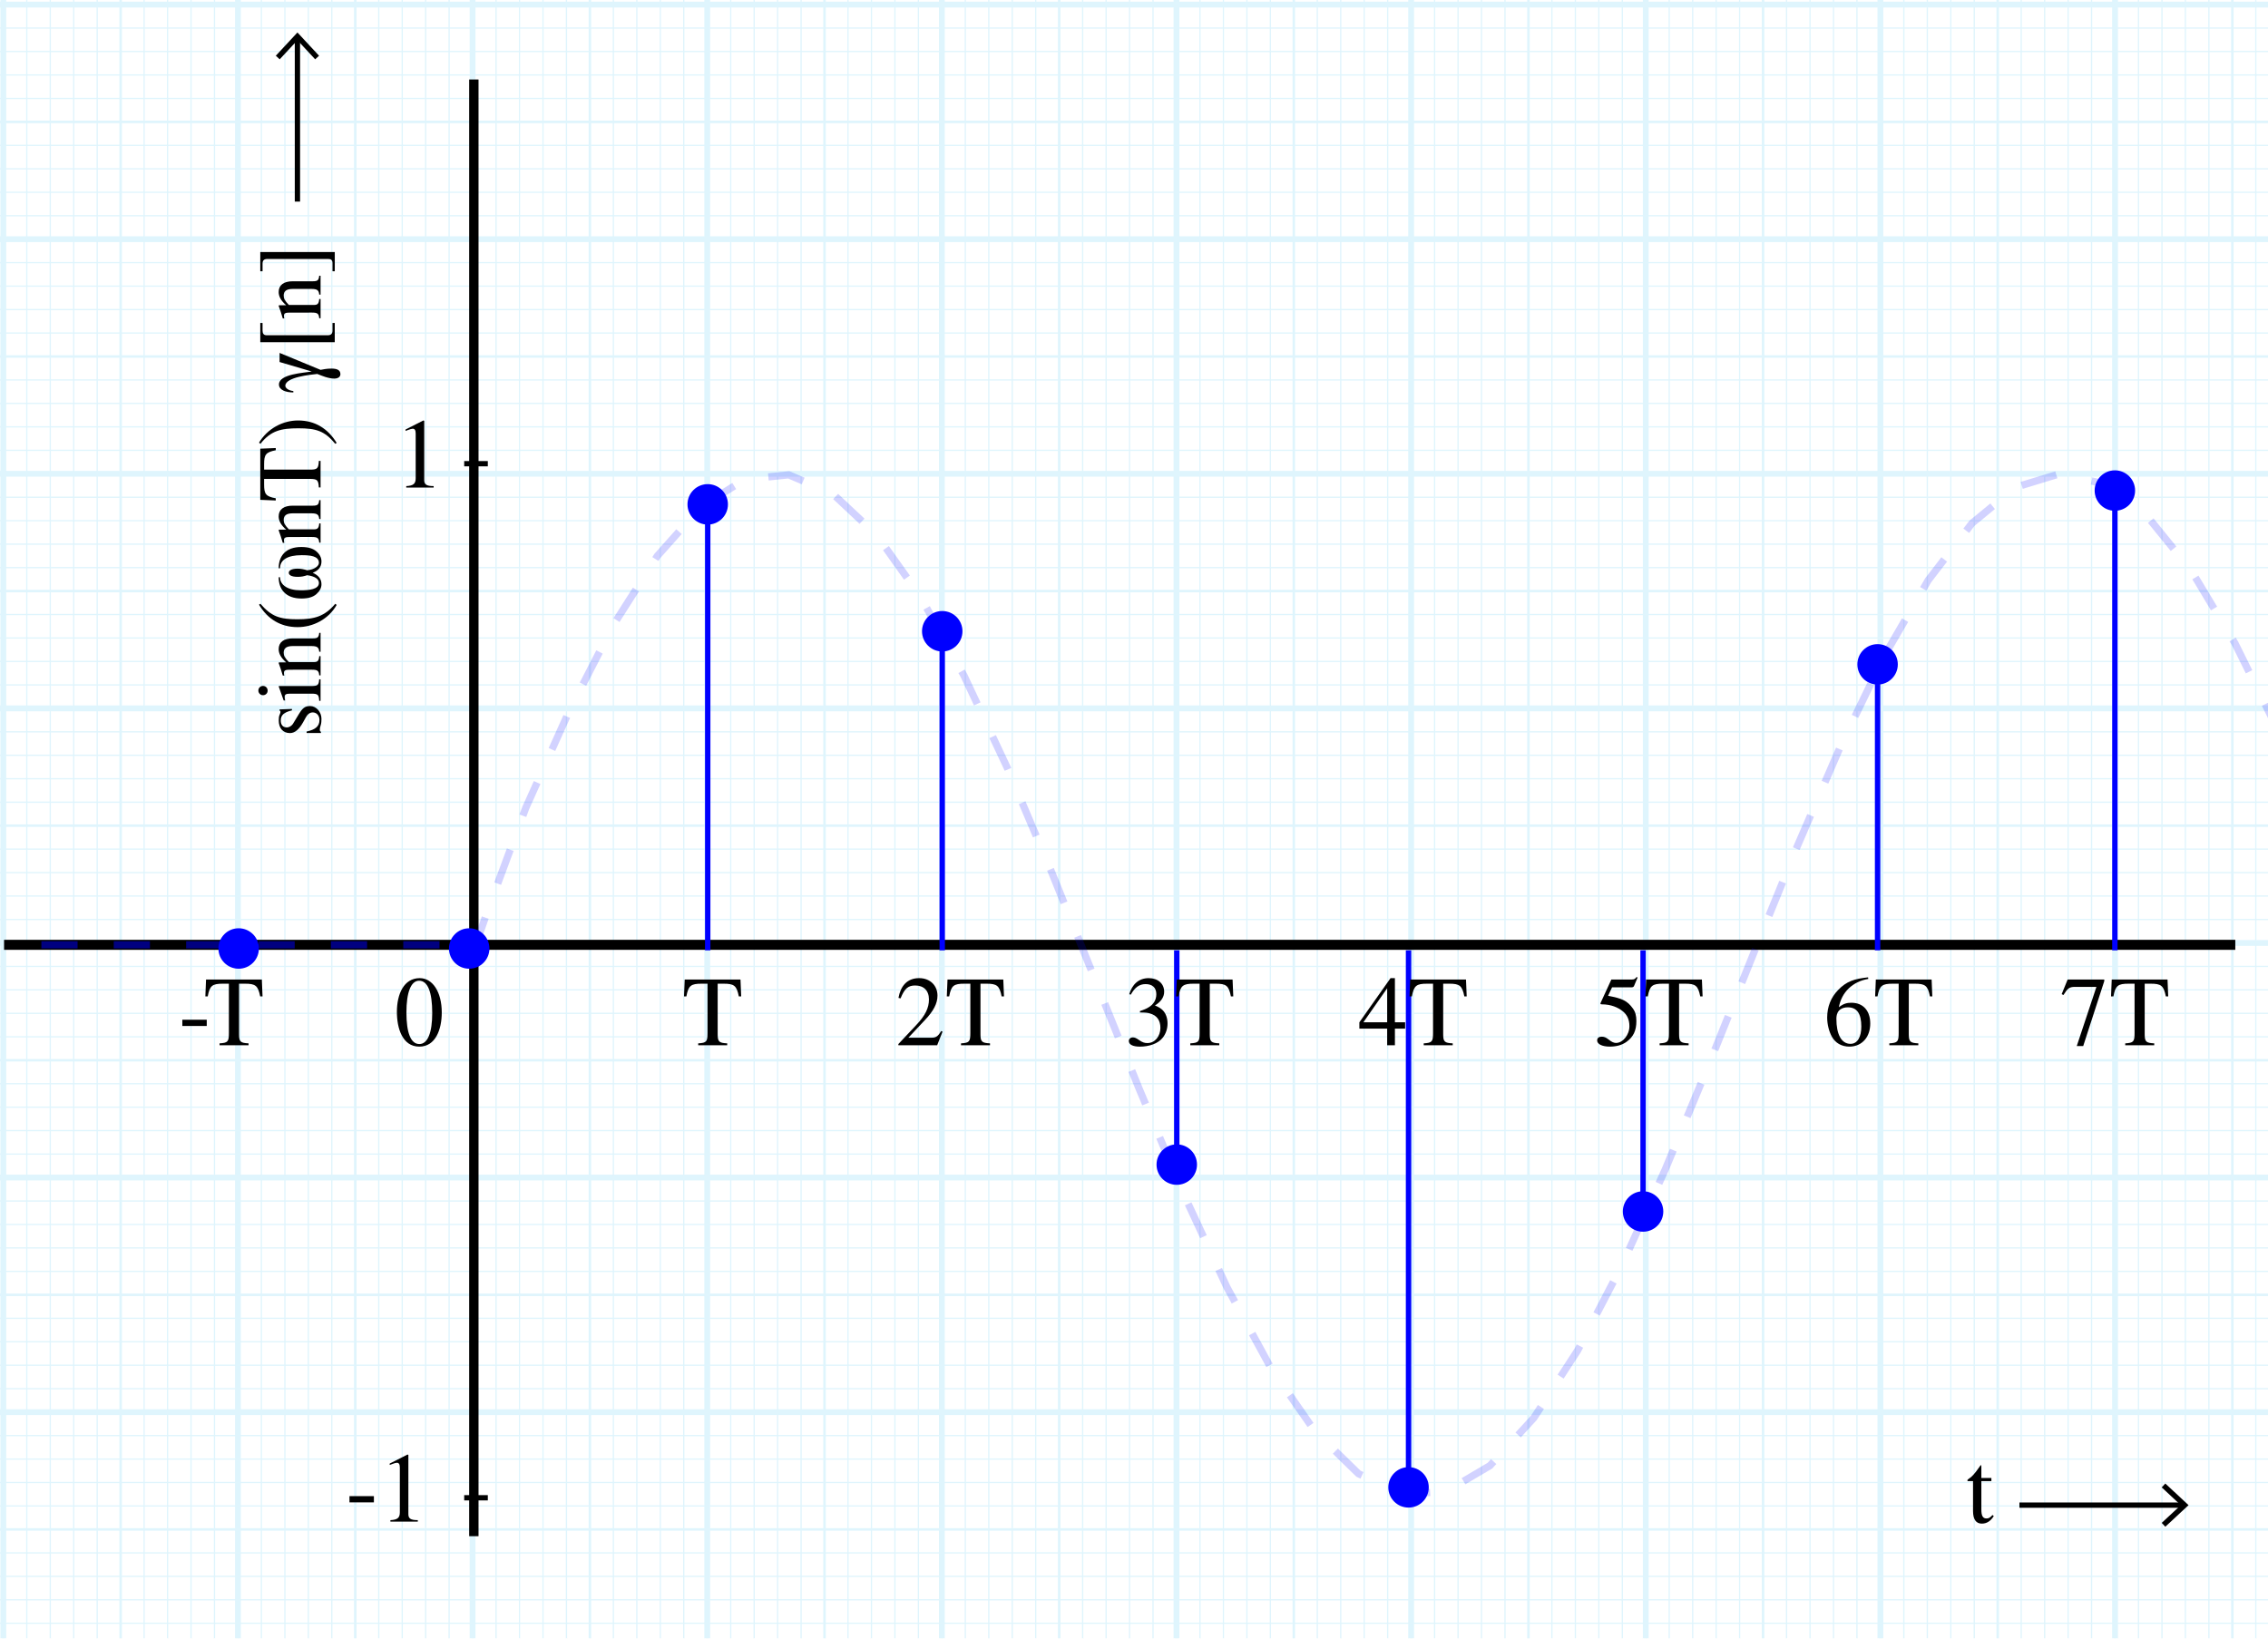 <?xml version="1.0" encoding="utf-8"?>
<!-- Generator: Adobe Illustrator 15.0.0, SVG Export Plug-In . SVG Version: 6.00 Build 0)  -->
<!DOCTYPE svg PUBLIC "-//W3C//DTD SVG 1.1//EN" "http://www.w3.org/Graphics/SVG/1.1/DTD/svg11.dtd">
<svg version="1.1" id="Layer_1" xmlns="http://www.w3.org/2000/svg" xmlns:xlink="http://www.w3.org/1999/xlink" x="0px" y="0px"
	 width="274px" height="198px" viewBox="0 0 274 198" enable-background="new 0 0 274 198" xml:space="preserve">
<g opacity="0.5">
	<defs>
		<rect id="SVGID_1_" x="-11" y="-14" opacity="0.5" width="295" height="222.5"/>
	</defs>
	<clipPath id="SVGID_2_">
		<use xlink:href="#SVGID_1_"  overflow="visible"/>
	</clipPath>
	<g opacity="0.25" clip-path="url(#SVGID_2_)">
		
			<line fill="none" stroke="#00ABEB" stroke-width="0.15" stroke-miterlimit="10" x1="-56.366" y1="595.831" x2="482.366" y2="595.831"/>
		
			<line fill="none" stroke="#00ABEB" stroke-width="0.15" stroke-miterlimit="10" x1="-56.366" y1="592.996" x2="482.366" y2="592.996"/>
		
			<line fill="none" stroke="#00ABEB" stroke-width="0.15" stroke-miterlimit="10" x1="-56.366" y1="590.161" x2="482.366" y2="590.161"/>
		
			<line fill="none" stroke="#00ABEB" stroke-width="0.15" stroke-miterlimit="10" x1="-56.366" y1="587.327" x2="482.366" y2="587.327"/>
		
			<line fill="none" stroke="#00ABEB" stroke-width="0.15" stroke-miterlimit="10" x1="-56.366" y1="584.492" x2="482.366" y2="584.492"/>
		
			<line fill="none" stroke="#00ABEB" stroke-width="0.15" stroke-miterlimit="10" x1="-56.366" y1="581.657" x2="482.366" y2="581.657"/>
		
			<line fill="none" stroke="#00ABEB" stroke-width="0.15" stroke-miterlimit="10" x1="-56.366" y1="578.823" x2="482.366" y2="578.823"/>
		
			<line fill="none" stroke="#00ABEB" stroke-width="0.15" stroke-miterlimit="10" x1="-56.366" y1="575.988" x2="482.366" y2="575.988"/>
		
			<line fill="none" stroke="#00ABEB" stroke-width="0.15" stroke-miterlimit="10" x1="-56.366" y1="573.154" x2="482.366" y2="573.154"/>
		
			<line fill="none" stroke="#00ABEB" stroke-width="0.15" stroke-miterlimit="10" x1="-56.366" y1="570.319" x2="482.366" y2="570.319"/>
		
			<line fill="none" stroke="#00ABEB" stroke-width="0.15" stroke-miterlimit="10" x1="-56.366" y1="567.484" x2="482.366" y2="567.484"/>
		
			<line fill="none" stroke="#00ABEB" stroke-width="0.15" stroke-miterlimit="10" x1="-56.366" y1="564.65" x2="482.366" y2="564.65"/>
		
			<line fill="none" stroke="#00ABEB" stroke-width="0.15" stroke-miterlimit="10" x1="-56.366" y1="561.815" x2="482.366" y2="561.815"/>
		
			<line fill="none" stroke="#00ABEB" stroke-width="0.15" stroke-miterlimit="10" x1="-56.366" y1="558.98" x2="482.366" y2="558.98"/>
		
			<line fill="none" stroke="#00ABEB" stroke-width="0.15" stroke-miterlimit="10" x1="-56.366" y1="556.146" x2="482.366" y2="556.146"/>
		
			<line fill="none" stroke="#00ABEB" stroke-width="0.15" stroke-miterlimit="10" x1="-56.366" y1="553.311" x2="482.366" y2="553.311"/>
		
			<line fill="none" stroke="#00ABEB" stroke-width="0.15" stroke-miterlimit="10" x1="-56.366" y1="550.476" x2="482.366" y2="550.476"/>
		
			<line fill="none" stroke="#00ABEB" stroke-width="0.15" stroke-miterlimit="10" x1="-56.366" y1="547.642" x2="482.366" y2="547.642"/>
		
			<line fill="none" stroke="#00ABEB" stroke-width="0.15" stroke-miterlimit="10" x1="-56.366" y1="544.807" x2="482.366" y2="544.807"/>
		
			<line fill="none" stroke="#00ABEB" stroke-width="0.15" stroke-miterlimit="10" x1="-56.366" y1="541.972" x2="482.366" y2="541.972"/>
		
			<line fill="none" stroke="#00ABEB" stroke-width="0.15" stroke-miterlimit="10" x1="-56.366" y1="539.138" x2="482.366" y2="539.138"/>
		
			<line fill="none" stroke="#00ABEB" stroke-width="0.15" stroke-miterlimit="10" x1="-56.366" y1="536.303" x2="482.366" y2="536.303"/>
		
			<line fill="none" stroke="#00ABEB" stroke-width="0.15" stroke-miterlimit="10" x1="-56.366" y1="533.469" x2="482.366" y2="533.469"/>
		
			<line fill="none" stroke="#00ABEB" stroke-width="0.15" stroke-miterlimit="10" x1="-56.366" y1="530.634" x2="482.366" y2="530.634"/>
		
			<line fill="none" stroke="#00ABEB" stroke-width="0.15" stroke-miterlimit="10" x1="-56.366" y1="527.799" x2="482.366" y2="527.799"/>
		
			<line fill="none" stroke="#00ABEB" stroke-width="0.15" stroke-miterlimit="10" x1="-56.366" y1="524.965" x2="482.366" y2="524.965"/>
		
			<line fill="none" stroke="#00ABEB" stroke-width="0.15" stroke-miterlimit="10" x1="-56.366" y1="522.13" x2="482.366" y2="522.13"/>
		
			<line fill="none" stroke="#00ABEB" stroke-width="0.15" stroke-miterlimit="10" x1="-56.366" y1="519.295" x2="482.366" y2="519.295"/>
		
			<line fill="none" stroke="#00ABEB" stroke-width="0.15" stroke-miterlimit="10" x1="-56.366" y1="516.461" x2="482.366" y2="516.461"/>
		
			<line fill="none" stroke="#00ABEB" stroke-width="0.15" stroke-miterlimit="10" x1="-56.366" y1="513.626" x2="482.366" y2="513.626"/>
		
			<line fill="none" stroke="#00ABEB" stroke-width="0.15" stroke-miterlimit="10" x1="-56.366" y1="510.791" x2="482.366" y2="510.791"/>
		
			<line fill="none" stroke="#00ABEB" stroke-width="0.15" stroke-miterlimit="10" x1="-56.366" y1="507.957" x2="482.366" y2="507.957"/>
		
			<line fill="none" stroke="#00ABEB" stroke-width="0.15" stroke-miterlimit="10" x1="-56.366" y1="505.122" x2="482.366" y2="505.122"/>
		
			<line fill="none" stroke="#00ABEB" stroke-width="0.15" stroke-miterlimit="10" x1="-56.366" y1="502.287" x2="482.366" y2="502.287"/>
		
			<line fill="none" stroke="#00ABEB" stroke-width="0.15" stroke-miterlimit="10" x1="-56.366" y1="499.453" x2="482.366" y2="499.453"/>
		
			<line fill="none" stroke="#00ABEB" stroke-width="0.15" stroke-miterlimit="10" x1="-56.366" y1="496.618" x2="482.366" y2="496.618"/>
		
			<line fill="none" stroke="#00ABEB" stroke-width="0.15" stroke-miterlimit="10" x1="-56.366" y1="493.783" x2="482.366" y2="493.783"/>
		
			<line fill="none" stroke="#00ABEB" stroke-width="0.15" stroke-miterlimit="10" x1="-56.366" y1="490.949" x2="482.366" y2="490.949"/>
		
			<line fill="none" stroke="#00ABEB" stroke-width="0.15" stroke-miterlimit="10" x1="-56.366" y1="488.114" x2="482.366" y2="488.114"/>
		
			<line fill="none" stroke="#00ABEB" stroke-width="0.15" stroke-miterlimit="10" x1="-56.366" y1="485.28" x2="482.366" y2="485.28"/>
		
			<line fill="none" stroke="#00ABEB" stroke-width="0.15" stroke-miterlimit="10" x1="-56.366" y1="482.445" x2="482.366" y2="482.445"/>
		
			<line fill="none" stroke="#00ABEB" stroke-width="0.15" stroke-miterlimit="10" x1="-56.366" y1="479.61" x2="482.366" y2="479.61"/>
		
			<line fill="none" stroke="#00ABEB" stroke-width="0.15" stroke-miterlimit="10" x1="-56.366" y1="476.776" x2="482.366" y2="476.776"/>
		
			<line fill="none" stroke="#00ABEB" stroke-width="0.15" stroke-miterlimit="10" x1="-56.366" y1="473.941" x2="482.366" y2="473.941"/>
		
			<line fill="none" stroke="#00ABEB" stroke-width="0.15" stroke-miterlimit="10" x1="-56.366" y1="471.106" x2="482.366" y2="471.106"/>
		
			<line fill="none" stroke="#00ABEB" stroke-width="0.15" stroke-miterlimit="10" x1="-56.366" y1="468.272" x2="482.366" y2="468.272"/>
		
			<line fill="none" stroke="#00ABEB" stroke-width="0.15" stroke-miterlimit="10" x1="-56.366" y1="465.437" x2="482.366" y2="465.437"/>
		
			<line fill="none" stroke="#00ABEB" stroke-width="0.15" stroke-miterlimit="10" x1="-56.366" y1="462.602" x2="482.366" y2="462.602"/>
		
			<line fill="none" stroke="#00ABEB" stroke-width="0.15" stroke-miterlimit="10" x1="-56.366" y1="459.768" x2="482.366" y2="459.768"/>
		
			<line fill="none" stroke="#00ABEB" stroke-width="0.15" stroke-miterlimit="10" x1="-56.366" y1="456.933" x2="482.366" y2="456.933"/>
		
			<line fill="none" stroke="#00ABEB" stroke-width="0.15" stroke-miterlimit="10" x1="-56.366" y1="454.098" x2="482.366" y2="454.098"/>
		
			<line fill="none" stroke="#00ABEB" stroke-width="0.15" stroke-miterlimit="10" x1="-56.366" y1="451.264" x2="482.366" y2="451.264"/>
		
			<line fill="none" stroke="#00ABEB" stroke-width="0.15" stroke-miterlimit="10" x1="-56.366" y1="448.429" x2="482.366" y2="448.429"/>
		
			<line fill="none" stroke="#00ABEB" stroke-width="0.15" stroke-miterlimit="10" x1="-56.366" y1="445.594" x2="482.366" y2="445.594"/>
		
			<line fill="none" stroke="#00ABEB" stroke-width="0.15" stroke-miterlimit="10" x1="-56.366" y1="442.76" x2="482.366" y2="442.76"/>
		
			<line fill="none" stroke="#00ABEB" stroke-width="0.15" stroke-miterlimit="10" x1="-56.366" y1="439.925" x2="482.366" y2="439.925"/>
		
			<line fill="none" stroke="#00ABEB" stroke-width="0.15" stroke-miterlimit="10" x1="-56.366" y1="437.091" x2="482.366" y2="437.091"/>
		
			<line fill="none" stroke="#00ABEB" stroke-width="0.15" stroke-miterlimit="10" x1="-56.366" y1="434.256" x2="482.366" y2="434.256"/>
		
			<line fill="none" stroke="#00ABEB" stroke-width="0.15" stroke-miterlimit="10" x1="-56.366" y1="431.421" x2="482.366" y2="431.421"/>
		
			<line fill="none" stroke="#00ABEB" stroke-width="0.15" stroke-miterlimit="10" x1="-56.366" y1="428.587" x2="482.366" y2="428.587"/>
		
			<line fill="none" stroke="#00ABEB" stroke-width="0.15" stroke-miterlimit="10" x1="-56.366" y1="425.752" x2="482.366" y2="425.752"/>
		
			<line fill="none" stroke="#00ABEB" stroke-width="0.15" stroke-miterlimit="10" x1="-56.366" y1="422.917" x2="482.366" y2="422.917"/>
		
			<line fill="none" stroke="#00ABEB" stroke-width="0.15" stroke-miterlimit="10" x1="-56.366" y1="420.083" x2="482.366" y2="420.083"/>
		
			<line fill="none" stroke="#00ABEB" stroke-width="0.15" stroke-miterlimit="10" x1="-56.366" y1="417.248" x2="482.366" y2="417.248"/>
		
			<line fill="none" stroke="#00ABEB" stroke-width="0.15" stroke-miterlimit="10" x1="-56.366" y1="414.413" x2="482.366" y2="414.413"/>
		
			<line fill="none" stroke="#00ABEB" stroke-width="0.15" stroke-miterlimit="10" x1="-56.366" y1="411.579" x2="482.366" y2="411.579"/>
		
			<line fill="none" stroke="#00ABEB" stroke-width="0.15" stroke-miterlimit="10" x1="-56.366" y1="408.744" x2="482.366" y2="408.744"/>
		
			<line fill="none" stroke="#00ABEB" stroke-width="0.15" stroke-miterlimit="10" x1="-56.366" y1="405.909" x2="482.366" y2="405.909"/>
		
			<line fill="none" stroke="#00ABEB" stroke-width="0.15" stroke-miterlimit="10" x1="-56.366" y1="403.075" x2="482.366" y2="403.075"/>
		
			<line fill="none" stroke="#00ABEB" stroke-width="0.15" stroke-miterlimit="10" x1="-56.366" y1="400.24" x2="482.366" y2="400.24"/>
		
			<line fill="none" stroke="#00ABEB" stroke-width="0.15" stroke-miterlimit="10" x1="-56.366" y1="397.406" x2="482.366" y2="397.406"/>
		
			<line fill="none" stroke="#00ABEB" stroke-width="0.15" stroke-miterlimit="10" x1="-56.366" y1="394.571" x2="482.366" y2="394.571"/>
		
			<line fill="none" stroke="#00ABEB" stroke-width="0.15" stroke-miterlimit="10" x1="-56.366" y1="391.736" x2="482.366" y2="391.736"/>
		
			<line fill="none" stroke="#00ABEB" stroke-width="0.15" stroke-miterlimit="10" x1="-56.366" y1="388.902" x2="482.366" y2="388.902"/>
		
			<line fill="none" stroke="#00ABEB" stroke-width="0.15" stroke-miterlimit="10" x1="-56.366" y1="386.067" x2="482.366" y2="386.067"/>
		
			<line fill="none" stroke="#00ABEB" stroke-width="0.15" stroke-miterlimit="10" x1="-56.366" y1="383.232" x2="482.366" y2="383.232"/>
		
			<line fill="none" stroke="#00ABEB" stroke-width="0.15" stroke-miterlimit="10" x1="-56.366" y1="380.398" x2="482.366" y2="380.398"/>
		
			<line fill="none" stroke="#00ABEB" stroke-width="0.15" stroke-miterlimit="10" x1="-56.366" y1="377.563" x2="482.366" y2="377.563"/>
		
			<line fill="none" stroke="#00ABEB" stroke-width="0.15" stroke-miterlimit="10" x1="-56.366" y1="374.728" x2="482.366" y2="374.728"/>
		
			<line fill="none" stroke="#00ABEB" stroke-width="0.15" stroke-miterlimit="10" x1="-56.366" y1="371.894" x2="482.366" y2="371.894"/>
		
			<line fill="none" stroke="#00ABEB" stroke-width="0.15" stroke-miterlimit="10" x1="-56.366" y1="369.059" x2="482.366" y2="369.059"/>
		
			<line fill="none" stroke="#00ABEB" stroke-width="0.15" stroke-miterlimit="10" x1="-56.366" y1="366.224" x2="482.366" y2="366.224"/>
		
			<line fill="none" stroke="#00ABEB" stroke-width="0.15" stroke-miterlimit="10" x1="-56.366" y1="363.39" x2="482.366" y2="363.39"/>
		
			<line fill="none" stroke="#00ABEB" stroke-width="0.15" stroke-miterlimit="10" x1="-56.366" y1="360.555" x2="482.366" y2="360.555"/>
		
			<line fill="none" stroke="#00ABEB" stroke-width="0.15" stroke-miterlimit="10" x1="-56.366" y1="357.72" x2="482.366" y2="357.72"/>
		
			<line fill="none" stroke="#00ABEB" stroke-width="0.15" stroke-miterlimit="10" x1="-56.366" y1="354.886" x2="482.366" y2="354.886"/>
		
			<line fill="none" stroke="#00ABEB" stroke-width="0.15" stroke-miterlimit="10" x1="-56.366" y1="352.051" x2="482.366" y2="352.051"/>
		
			<line fill="none" stroke="#00ABEB" stroke-width="0.15" stroke-miterlimit="10" x1="-56.366" y1="349.217" x2="482.366" y2="349.217"/>
		
			<line fill="none" stroke="#00ABEB" stroke-width="0.15" stroke-miterlimit="10" x1="-56.366" y1="346.382" x2="482.366" y2="346.382"/>
		
			<line fill="none" stroke="#00ABEB" stroke-width="0.15" stroke-miterlimit="10" x1="-56.366" y1="343.547" x2="482.366" y2="343.547"/>
		
			<line fill="none" stroke="#00ABEB" stroke-width="0.15" stroke-miterlimit="10" x1="-56.366" y1="340.713" x2="482.366" y2="340.713"/>
		
			<line fill="none" stroke="#00ABEB" stroke-width="0.15" stroke-miterlimit="10" x1="-56.366" y1="337.878" x2="482.366" y2="337.878"/>
		
			<line fill="none" stroke="#00ABEB" stroke-width="0.15" stroke-miterlimit="10" x1="-56.366" y1="335.043" x2="482.366" y2="335.043"/>
		
			<line fill="none" stroke="#00ABEB" stroke-width="0.15" stroke-miterlimit="10" x1="-56.366" y1="332.209" x2="482.366" y2="332.209"/>
		
			<line fill="none" stroke="#00ABEB" stroke-width="0.15" stroke-miterlimit="10" x1="-56.366" y1="329.374" x2="482.366" y2="329.374"/>
		
			<line fill="none" stroke="#00ABEB" stroke-width="0.15" stroke-miterlimit="10" x1="-56.366" y1="326.539" x2="482.366" y2="326.539"/>
		
			<line fill="none" stroke="#00ABEB" stroke-width="0.15" stroke-miterlimit="10" x1="-56.366" y1="323.705" x2="482.366" y2="323.705"/>
		
			<line fill="none" stroke="#00ABEB" stroke-width="0.15" stroke-miterlimit="10" x1="-56.366" y1="320.87" x2="482.366" y2="320.87"/>
		
			<line fill="none" stroke="#00ABEB" stroke-width="0.15" stroke-miterlimit="10" x1="-56.366" y1="318.035" x2="482.366" y2="318.035"/>
		
			<line fill="none" stroke="#00ABEB" stroke-width="0.15" stroke-miterlimit="10" x1="-56.366" y1="315.201" x2="482.366" y2="315.201"/>
		
			<line fill="none" stroke="#00ABEB" stroke-width="0.15" stroke-miterlimit="10" x1="-56.366" y1="312.366" x2="482.366" y2="312.366"/>
		
			<line fill="none" stroke="#00ABEB" stroke-width="0.15" stroke-miterlimit="10" x1="-56.366" y1="309.531" x2="482.366" y2="309.531"/>
		
			<line fill="none" stroke="#00ABEB" stroke-width="0.15" stroke-miterlimit="10" x1="-56.366" y1="306.697" x2="482.366" y2="306.697"/>
		
			<line fill="none" stroke="#00ABEB" stroke-width="0.15" stroke-miterlimit="10" x1="-56.366" y1="303.862" x2="482.366" y2="303.862"/>
		
			<line fill="none" stroke="#00ABEB" stroke-width="0.15" stroke-miterlimit="10" x1="-56.366" y1="301.028" x2="482.366" y2="301.028"/>
		
			<line fill="none" stroke="#00ABEB" stroke-width="0.15" stroke-miterlimit="10" x1="-56.366" y1="298.193" x2="482.366" y2="298.193"/>
		
			<line fill="none" stroke="#00ABEB" stroke-width="0.15" stroke-miterlimit="10" x1="-56.366" y1="295.358" x2="482.366" y2="295.358"/>
		
			<line fill="none" stroke="#00ABEB" stroke-width="0.15" stroke-miterlimit="10" x1="-56.366" y1="292.524" x2="482.366" y2="292.524"/>
		
			<line fill="none" stroke="#00ABEB" stroke-width="0.15" stroke-miterlimit="10" x1="-56.366" y1="289.689" x2="482.366" y2="289.689"/>
		
			<line fill="none" stroke="#00ABEB" stroke-width="0.15" stroke-miterlimit="10" x1="-56.366" y1="286.854" x2="482.366" y2="286.854"/>
		
			<line fill="none" stroke="#00ABEB" stroke-width="0.15" stroke-miterlimit="10" x1="-56.366" y1="284.02" x2="482.366" y2="284.02"/>
		
			<line fill="none" stroke="#00ABEB" stroke-width="0.15" stroke-miterlimit="10" x1="-56.366" y1="281.185" x2="482.366" y2="281.185"/>
		
			<line fill="none" stroke="#00ABEB" stroke-width="0.15" stroke-miterlimit="10" x1="-56.366" y1="278.35" x2="482.366" y2="278.35"/>
		
			<line fill="none" stroke="#00ABEB" stroke-width="0.15" stroke-miterlimit="10" x1="-56.366" y1="275.516" x2="482.366" y2="275.516"/>
		
			<line fill="none" stroke="#00ABEB" stroke-width="0.15" stroke-miterlimit="10" x1="-56.366" y1="272.681" x2="482.366" y2="272.681"/>
		
			<line fill="none" stroke="#00ABEB" stroke-width="0.15" stroke-miterlimit="10" x1="-56.366" y1="269.846" x2="482.366" y2="269.846"/>
		
			<line fill="none" stroke="#00ABEB" stroke-width="0.15" stroke-miterlimit="10" x1="-56.366" y1="267.012" x2="482.366" y2="267.012"/>
		
			<line fill="none" stroke="#00ABEB" stroke-width="0.15" stroke-miterlimit="10" x1="-56.366" y1="264.177" x2="482.366" y2="264.177"/>
		
			<line fill="none" stroke="#00ABEB" stroke-width="0.15" stroke-miterlimit="10" x1="-56.366" y1="261.343" x2="482.366" y2="261.343"/>
		
			<line fill="none" stroke="#00ABEB" stroke-width="0.15" stroke-miterlimit="10" x1="-56.366" y1="258.508" x2="482.366" y2="258.508"/>
		
			<line fill="none" stroke="#00ABEB" stroke-width="0.15" stroke-miterlimit="10" x1="-56.366" y1="255.673" x2="482.366" y2="255.673"/>
		
			<line fill="none" stroke="#00ABEB" stroke-width="0.15" stroke-miterlimit="10" x1="-56.366" y1="252.839" x2="482.366" y2="252.839"/>
		
			<line fill="none" stroke="#00ABEB" stroke-width="0.15" stroke-miterlimit="10" x1="-56.366" y1="250.004" x2="482.366" y2="250.004"/>
		
			<line fill="none" stroke="#00ABEB" stroke-width="0.15" stroke-miterlimit="10" x1="-56.366" y1="247.169" x2="482.366" y2="247.169"/>
		
			<line fill="none" stroke="#00ABEB" stroke-width="0.15" stroke-miterlimit="10" x1="-56.366" y1="244.335" x2="482.366" y2="244.335"/>
		
			<line fill="none" stroke="#00ABEB" stroke-width="0.15" stroke-miterlimit="10" x1="-56.366" y1="241.5" x2="482.366" y2="241.5"/>
		
			<line fill="none" stroke="#00ABEB" stroke-width="0.15" stroke-miterlimit="10" x1="-56.366" y1="238.665" x2="482.366" y2="238.665"/>
		
			<line fill="none" stroke="#00ABEB" stroke-width="0.15" stroke-miterlimit="10" x1="-56.366" y1="235.831" x2="482.366" y2="235.831"/>
		
			<line fill="none" stroke="#00ABEB" stroke-width="0.15" stroke-miterlimit="10" x1="-56.366" y1="232.996" x2="482.366" y2="232.996"/>
		
			<line fill="none" stroke="#00ABEB" stroke-width="0.15" stroke-miterlimit="10" x1="-56.366" y1="230.161" x2="482.366" y2="230.161"/>
		
			<line fill="none" stroke="#00ABEB" stroke-width="0.15" stroke-miterlimit="10" x1="-56.366" y1="227.327" x2="482.366" y2="227.327"/>
		
			<line fill="none" stroke="#00ABEB" stroke-width="0.15" stroke-miterlimit="10" x1="-56.366" y1="224.492" x2="482.366" y2="224.492"/>
		
			<line fill="none" stroke="#00ABEB" stroke-width="0.15" stroke-miterlimit="10" x1="-56.366" y1="221.657" x2="482.366" y2="221.657"/>
		
			<line fill="none" stroke="#00ABEB" stroke-width="0.15" stroke-miterlimit="10" x1="-56.366" y1="218.823" x2="482.366" y2="218.823"/>
		
			<line fill="none" stroke="#00ABEB" stroke-width="0.15" stroke-miterlimit="10" x1="-56.366" y1="215.988" x2="482.366" y2="215.988"/>
		
			<line fill="none" stroke="#00ABEB" stroke-width="0.15" stroke-miterlimit="10" x1="-56.366" y1="213.154" x2="482.366" y2="213.154"/>
		
			<line fill="none" stroke="#00ABEB" stroke-width="0.15" stroke-miterlimit="10" x1="-56.366" y1="210.319" x2="482.366" y2="210.319"/>
		
			<line fill="none" stroke="#00ABEB" stroke-width="0.15" stroke-miterlimit="10" x1="-56.366" y1="207.484" x2="482.366" y2="207.484"/>
		
			<line fill="none" stroke="#00ABEB" stroke-width="0.15" stroke-miterlimit="10" x1="-56.366" y1="204.65" x2="482.366" y2="204.65"/>
		
			<line fill="none" stroke="#00ABEB" stroke-width="0.15" stroke-miterlimit="10" x1="-56.366" y1="201.815" x2="482.366" y2="201.815"/>
		
			<line fill="none" stroke="#00ABEB" stroke-width="0.15" stroke-miterlimit="10" x1="-56.366" y1="198.98" x2="482.366" y2="198.98"/>
		
			<line fill="none" stroke="#00ABEB" stroke-width="0.15" stroke-miterlimit="10" x1="-56.366" y1="196.146" x2="482.366" y2="196.146"/>
		
			<line fill="none" stroke="#00ABEB" stroke-width="0.15" stroke-miterlimit="10" x1="-56.366" y1="193.311" x2="482.366" y2="193.311"/>
		
			<line fill="none" stroke="#00ABEB" stroke-width="0.15" stroke-miterlimit="10" x1="-56.366" y1="190.476" x2="482.366" y2="190.476"/>
		
			<line fill="none" stroke="#00ABEB" stroke-width="0.15" stroke-miterlimit="10" x1="-56.366" y1="187.642" x2="482.366" y2="187.642"/>
		
			<line fill="none" stroke="#00ABEB" stroke-width="0.15" stroke-miterlimit="10" x1="-56.366" y1="184.807" x2="482.366" y2="184.807"/>
		
			<line fill="none" stroke="#00ABEB" stroke-width="0.15" stroke-miterlimit="10" x1="-56.366" y1="181.972" x2="482.366" y2="181.972"/>
		
			<line fill="none" stroke="#00ABEB" stroke-width="0.15" stroke-miterlimit="10" x1="-56.366" y1="179.138" x2="482.366" y2="179.138"/>
		
			<line fill="none" stroke="#00ABEB" stroke-width="0.15" stroke-miterlimit="10" x1="-56.366" y1="176.303" x2="482.366" y2="176.303"/>
		
			<line fill="none" stroke="#00ABEB" stroke-width="0.15" stroke-miterlimit="10" x1="-56.366" y1="173.469" x2="482.366" y2="173.469"/>
		
			<line fill="none" stroke="#00ABEB" stroke-width="0.15" stroke-miterlimit="10" x1="-56.366" y1="170.634" x2="482.366" y2="170.634"/>
		
			<line fill="none" stroke="#00ABEB" stroke-width="0.15" stroke-miterlimit="10" x1="-56.366" y1="167.799" x2="482.366" y2="167.799"/>
		
			<line fill="none" stroke="#00ABEB" stroke-width="0.15" stroke-miterlimit="10" x1="-56.366" y1="164.965" x2="482.366" y2="164.965"/>
		
			<line fill="none" stroke="#00ABEB" stroke-width="0.15" stroke-miterlimit="10" x1="-56.366" y1="162.13" x2="482.366" y2="162.13"/>
		
			<line fill="none" stroke="#00ABEB" stroke-width="0.15" stroke-miterlimit="10" x1="-56.366" y1="159.295" x2="482.366" y2="159.295"/>
		
			<line fill="none" stroke="#00ABEB" stroke-width="0.15" stroke-miterlimit="10" x1="-56.366" y1="156.461" x2="482.366" y2="156.461"/>
		
			<line fill="none" stroke="#00ABEB" stroke-width="0.15" stroke-miterlimit="10" x1="-56.366" y1="153.626" x2="482.366" y2="153.626"/>
		
			<line fill="none" stroke="#00ABEB" stroke-width="0.15" stroke-miterlimit="10" x1="-56.366" y1="150.791" x2="482.366" y2="150.791"/>
		
			<line fill="none" stroke="#00ABEB" stroke-width="0.15" stroke-miterlimit="10" x1="-56.366" y1="147.957" x2="482.366" y2="147.957"/>
		
			<line fill="none" stroke="#00ABEB" stroke-width="0.15" stroke-miterlimit="10" x1="-56.366" y1="145.122" x2="482.366" y2="145.122"/>
		
			<line fill="none" stroke="#00ABEB" stroke-width="0.15" stroke-miterlimit="10" x1="-56.366" y1="142.287" x2="482.366" y2="142.287"/>
		
			<line fill="none" stroke="#00ABEB" stroke-width="0.15" stroke-miterlimit="10" x1="-56.366" y1="139.453" x2="482.366" y2="139.453"/>
		
			<line fill="none" stroke="#00ABEB" stroke-width="0.15" stroke-miterlimit="10" x1="-56.366" y1="136.618" x2="482.366" y2="136.618"/>
		
			<line fill="none" stroke="#00ABEB" stroke-width="0.15" stroke-miterlimit="10" x1="-56.366" y1="133.783" x2="482.366" y2="133.783"/>
		
			<line fill="none" stroke="#00ABEB" stroke-width="0.15" stroke-miterlimit="10" x1="-56.366" y1="130.949" x2="482.366" y2="130.949"/>
		
			<line fill="none" stroke="#00ABEB" stroke-width="0.15" stroke-miterlimit="10" x1="-56.366" y1="128.114" x2="482.366" y2="128.114"/>
		
			<line fill="none" stroke="#00ABEB" stroke-width="0.15" stroke-miterlimit="10" x1="-56.366" y1="125.28" x2="482.366" y2="125.28"/>
		
			<line fill="none" stroke="#00ABEB" stroke-width="0.15" stroke-miterlimit="10" x1="-56.366" y1="122.445" x2="482.366" y2="122.445"/>
		
			<line fill="none" stroke="#00ABEB" stroke-width="0.15" stroke-miterlimit="10" x1="-56.366" y1="119.61" x2="482.366" y2="119.61"/>
		
			<line fill="none" stroke="#00ABEB" stroke-width="0.15" stroke-miterlimit="10" x1="-56.366" y1="116.776" x2="482.366" y2="116.776"/>
		
			<line fill="none" stroke="#00ABEB" stroke-width="0.15" stroke-miterlimit="10" x1="-56.366" y1="113.941" x2="482.366" y2="113.941"/>
		
			<line fill="none" stroke="#00ABEB" stroke-width="0.15" stroke-miterlimit="10" x1="-56.366" y1="111.106" x2="482.366" y2="111.106"/>
		
			<line fill="none" stroke="#00ABEB" stroke-width="0.15" stroke-miterlimit="10" x1="-56.366" y1="108.272" x2="482.366" y2="108.272"/>
		
			<line fill="none" stroke="#00ABEB" stroke-width="0.15" stroke-miterlimit="10" x1="-56.366" y1="105.437" x2="482.366" y2="105.437"/>
		
			<line fill="none" stroke="#00ABEB" stroke-width="0.15" stroke-miterlimit="10" x1="-56.366" y1="102.602" x2="482.366" y2="102.602"/>
		
			<line fill="none" stroke="#00ABEB" stroke-width="0.15" stroke-miterlimit="10" x1="-56.366" y1="99.768" x2="482.366" y2="99.768"/>
		
			<line fill="none" stroke="#00ABEB" stroke-width="0.15" stroke-miterlimit="10" x1="-56.366" y1="96.933" x2="482.366" y2="96.933"/>
		
			<line fill="none" stroke="#00ABEB" stroke-width="0.15" stroke-miterlimit="10" x1="-56.366" y1="94.098" x2="482.366" y2="94.098"/>
		
			<line fill="none" stroke="#00ABEB" stroke-width="0.15" stroke-miterlimit="10" x1="-56.366" y1="91.264" x2="482.366" y2="91.264"/>
		
			<line fill="none" stroke="#00ABEB" stroke-width="0.15" stroke-miterlimit="10" x1="-56.366" y1="88.429" x2="482.366" y2="88.429"/>
		
			<line fill="none" stroke="#00ABEB" stroke-width="0.15" stroke-miterlimit="10" x1="-56.366" y1="85.594" x2="482.366" y2="85.594"/>
		
			<line fill="none" stroke="#00ABEB" stroke-width="0.15" stroke-miterlimit="10" x1="-56.366" y1="82.76" x2="482.366" y2="82.76"/>
		
			<line fill="none" stroke="#00ABEB" stroke-width="0.15" stroke-miterlimit="10" x1="-56.366" y1="79.925" x2="482.366" y2="79.925"/>
		
			<line fill="none" stroke="#00ABEB" stroke-width="0.15" stroke-miterlimit="10" x1="-56.366" y1="77.091" x2="482.366" y2="77.091"/>
		
			<line fill="none" stroke="#00ABEB" stroke-width="0.15" stroke-miterlimit="10" x1="-56.366" y1="74.256" x2="482.366" y2="74.256"/>
		
			<line fill="none" stroke="#00ABEB" stroke-width="0.15" stroke-miterlimit="10" x1="-56.366" y1="71.421" x2="482.366" y2="71.421"/>
		
			<line fill="none" stroke="#00ABEB" stroke-width="0.15" stroke-miterlimit="10" x1="-56.366" y1="68.587" x2="482.366" y2="68.587"/>
		
			<line fill="none" stroke="#00ABEB" stroke-width="0.15" stroke-miterlimit="10" x1="-56.366" y1="65.752" x2="482.366" y2="65.752"/>
		
			<line fill="none" stroke="#00ABEB" stroke-width="0.15" stroke-miterlimit="10" x1="-56.366" y1="62.917" x2="482.366" y2="62.917"/>
		
			<line fill="none" stroke="#00ABEB" stroke-width="0.15" stroke-miterlimit="10" x1="-56.366" y1="60.083" x2="482.366" y2="60.083"/>
		
			<line fill="none" stroke="#00ABEB" stroke-width="0.15" stroke-miterlimit="10" x1="-56.366" y1="57.248" x2="482.366" y2="57.248"/>
		
			<line fill="none" stroke="#00ABEB" stroke-width="0.15" stroke-miterlimit="10" x1="-56.366" y1="54.413" x2="482.366" y2="54.413"/>
		
			<line fill="none" stroke="#00ABEB" stroke-width="0.15" stroke-miterlimit="10" x1="-56.366" y1="51.579" x2="482.366" y2="51.579"/>
		
			<line fill="none" stroke="#00ABEB" stroke-width="0.15" stroke-miterlimit="10" x1="-56.366" y1="48.744" x2="482.366" y2="48.744"/>
		
			<line fill="none" stroke="#00ABEB" stroke-width="0.15" stroke-miterlimit="10" x1="-56.366" y1="45.909" x2="482.366" y2="45.909"/>
		
			<line fill="none" stroke="#00ABEB" stroke-width="0.15" stroke-miterlimit="10" x1="-56.366" y1="43.075" x2="482.366" y2="43.075"/>
		
			<line fill="none" stroke="#00ABEB" stroke-width="0.15" stroke-miterlimit="10" x1="-56.366" y1="40.24" x2="482.366" y2="40.24"/>
		
			<line fill="none" stroke="#00ABEB" stroke-width="0.15" stroke-miterlimit="10" x1="-56.366" y1="37.406" x2="482.366" y2="37.406"/>
		
			<line fill="none" stroke="#00ABEB" stroke-width="0.15" stroke-miterlimit="10" x1="-56.366" y1="34.571" x2="482.366" y2="34.571"/>
		
			<line fill="none" stroke="#00ABEB" stroke-width="0.15" stroke-miterlimit="10" x1="-56.366" y1="31.736" x2="482.366" y2="31.736"/>
		
			<line fill="none" stroke="#00ABEB" stroke-width="0.15" stroke-miterlimit="10" x1="-56.366" y1="28.902" x2="482.366" y2="28.902"/>
		
			<line fill="none" stroke="#00ABEB" stroke-width="0.15" stroke-miterlimit="10" x1="-56.366" y1="26.067" x2="482.366" y2="26.067"/>
		
			<line fill="none" stroke="#00ABEB" stroke-width="0.15" stroke-miterlimit="10" x1="-56.366" y1="23.232" x2="482.366" y2="23.232"/>
		
			<line fill="none" stroke="#00ABEB" stroke-width="0.15" stroke-miterlimit="10" x1="-56.366" y1="20.398" x2="482.366" y2="20.398"/>
		
			<line fill="none" stroke="#00ABEB" stroke-width="0.15" stroke-miterlimit="10" x1="-56.366" y1="17.563" x2="482.366" y2="17.563"/>
		
			<line fill="none" stroke="#00ABEB" stroke-width="0.15" stroke-miterlimit="10" x1="-56.366" y1="14.728" x2="482.366" y2="14.728"/>
		
			<line fill="none" stroke="#00ABEB" stroke-width="0.15" stroke-miterlimit="10" x1="-56.366" y1="11.894" x2="482.366" y2="11.894"/>
		
			<line fill="none" stroke="#00ABEB" stroke-width="0.15" stroke-miterlimit="10" x1="-56.366" y1="9.059" x2="482.366" y2="9.059"/>
		
			<line fill="none" stroke="#00ABEB" stroke-width="0.15" stroke-miterlimit="10" x1="-56.366" y1="6.224" x2="482.366" y2="6.224"/>
		<line fill="none" stroke="#00ABEB" stroke-width="0.15" stroke-miterlimit="10" x1="-56.366" y1="3.39" x2="482.366" y2="3.39"/>
		
			<line fill="none" stroke="#00ABEB" stroke-width="0.15" stroke-miterlimit="10" x1="-56.366" y1="0.555" x2="482.366" y2="0.555"/>
		
			<line fill="none" stroke="#00ABEB" stroke-width="0.15" stroke-miterlimit="10" x1="-56.366" y1="-2.28" x2="482.366" y2="-2.28"/>
		
			<line fill="none" stroke="#00ABEB" stroke-width="0.15" stroke-miterlimit="10" x1="-56.366" y1="-5.114" x2="482.366" y2="-5.114"/>
		
			<line fill="none" stroke="#00ABEB" stroke-width="0.15" stroke-miterlimit="10" x1="-56.366" y1="-7.949" x2="482.366" y2="-7.949"/>
		
			<line fill="none" stroke="#00ABEB" stroke-width="0.15" stroke-miterlimit="10" x1="-56.366" y1="-10.783" x2="482.366" y2="-10.783"/>
		
			<line fill="none" stroke="#00ABEB" stroke-width="0.15" stroke-miterlimit="10" x1="-56.366" y1="-13.618" x2="482.366" y2="-13.618"/>
		
			<line fill="none" stroke="#00ABEB" stroke-width="0.15" stroke-miterlimit="10" x1="-56.366" y1="-16.453" x2="482.366" y2="-16.453"/>
		
			<line fill="none" stroke="#00ABEB" stroke-width="0.15" stroke-miterlimit="10" x1="-56.366" y1="-19.287" x2="482.366" y2="-19.287"/>
		
			<line fill="none" stroke="#00ABEB" stroke-width="0.15" stroke-miterlimit="10" x1="-56.366" y1="-22.122" x2="482.366" y2="-22.122"/>
		
			<line fill="none" stroke="#00ABEB" stroke-width="0.15" stroke-miterlimit="10" x1="-56.366" y1="-24.957" x2="482.366" y2="-24.957"/>
		
			<line fill="none" stroke="#00ABEB" stroke-width="0.15" stroke-miterlimit="10" x1="-56.366" y1="-27.791" x2="482.366" y2="-27.791"/>
		
			<line fill="none" stroke="#00ABEB" stroke-width="0.15" stroke-miterlimit="10" x1="-56.366" y1="-30.626" x2="482.366" y2="-30.626"/>
		
			<line fill="none" stroke="#00ABEB" stroke-width="0.15" stroke-miterlimit="10" x1="-56.366" y1="-33.461" x2="482.366" y2="-33.461"/>
		
			<line fill="none" stroke="#00ABEB" stroke-width="0.15" stroke-miterlimit="10" x1="-56.366" y1="-36.295" x2="482.366" y2="-36.295"/>
		
			<line fill="none" stroke="#00ABEB" stroke-width="0.15" stroke-miterlimit="10" x1="-56.366" y1="-39.13" x2="482.366" y2="-39.13"/>
		
			<line fill="none" stroke="#00ABEB" stroke-width="0.15" stroke-miterlimit="10" x1="-56.366" y1="-41.965" x2="482.366" y2="-41.965"/>
		
			<line fill="none" stroke="#00ABEB" stroke-width="0.15" stroke-miterlimit="10" x1="-56.366" y1="-44.799" x2="482.366" y2="-44.799"/>
		
			<line fill="none" stroke="#00ABEB" stroke-width="0.15" stroke-miterlimit="10" x1="-56.366" y1="-47.634" x2="482.366" y2="-47.634"/>
		
			<line fill="none" stroke="#00ABEB" stroke-width="0.15" stroke-miterlimit="10" x1="-56.366" y1="-50.469" x2="482.366" y2="-50.469"/>
		
			<line fill="none" stroke="#00ABEB" stroke-width="0.15" stroke-miterlimit="10" x1="-56.366" y1="-53.303" x2="482.366" y2="-53.303"/>
		
			<line fill="none" stroke="#00ABEB" stroke-width="0.15" stroke-miterlimit="10" x1="-56.366" y1="-56.138" x2="482.366" y2="-56.138"/>
		
			<line fill="none" stroke="#00ABEB" stroke-width="0.15" stroke-miterlimit="10" x1="-56.366" y1="-58.972" x2="482.366" y2="-58.972"/>
		
			<line fill="none" stroke="#00ABEB" stroke-width="0.15" stroke-miterlimit="10" x1="-56.366" y1="-61.807" x2="482.366" y2="-61.807"/>
		
			<line fill="none" stroke="#00ABEB" stroke-width="0.15" stroke-miterlimit="10" x1="-56.366" y1="-64.642" x2="482.366" y2="-64.642"/>
		
			<line fill="none" stroke="#00ABEB" stroke-width="0.15" stroke-miterlimit="10" x1="-56.366" y1="-67.476" x2="482.366" y2="-67.476"/>
		
			<line fill="none" stroke="#00ABEB" stroke-width="0.15" stroke-miterlimit="10" x1="-56.366" y1="-70.311" x2="482.366" y2="-70.311"/>
		
			<line fill="none" stroke="#00ABEB" stroke-width="0.15" stroke-miterlimit="10" x1="-56.366" y1="-73.146" x2="482.366" y2="-73.146"/>
		
			<line fill="none" stroke="#00ABEB" stroke-width="0.15" stroke-miterlimit="10" x1="-56.366" y1="-75.98" x2="482.366" y2="-75.98"/>
		
			<line fill="none" stroke="#00ABEB" stroke-width="0.15" stroke-miterlimit="10" x1="-56.366" y1="-78.815" x2="482.366" y2="-78.815"/>
		
			<line fill="none" stroke="#00ABEB" stroke-width="0.15" stroke-miterlimit="10" x1="-56.366" y1="-81.65" x2="482.366" y2="-81.65"/>
		
			<line fill="none" stroke="#00ABEB" stroke-width="0.15" stroke-miterlimit="10" x1="-56.366" y1="-84.484" x2="482.366" y2="-84.484"/>
		
			<line fill="none" stroke="#00ABEB" stroke-width="0.15" stroke-miterlimit="10" x1="-56.366" y1="-87.319" x2="482.366" y2="-87.319"/>
		
			<line fill="none" stroke="#00ABEB" stroke-width="0.15" stroke-miterlimit="10" x1="-56.366" y1="-90.154" x2="482.366" y2="-90.154"/>
		
			<line fill="none" stroke="#00ABEB" stroke-width="0.15" stroke-miterlimit="10" x1="-56.366" y1="-92.988" x2="482.366" y2="-92.988"/>
		
			<line fill="none" stroke="#00ABEB" stroke-width="0.15" stroke-miterlimit="10" x1="-56.366" y1="-95.823" x2="482.366" y2="-95.823"/>
		
			<line fill="none" stroke="#00ABEB" stroke-width="0.15" stroke-miterlimit="10" x1="-56.366" y1="-98.657" x2="482.366" y2="-98.657"/>
		
			<line fill="none" stroke="#00ABEB" stroke-width="0.15" stroke-miterlimit="10" x1="-56.366" y1="-101.492" x2="482.366" y2="-101.492"/>
		
			<line fill="none" stroke="#00ABEB" stroke-width="0.15" stroke-miterlimit="10" x1="-56.366" y1="-104.327" x2="482.366" y2="-104.327"/>
		
			<line fill="none" stroke="#00ABEB" stroke-width="0.15" stroke-miterlimit="10" x1="-56.366" y1="-107.161" x2="482.366" y2="-107.161"/>
		
			<line fill="none" stroke="#00ABEB" stroke-width="0.15" stroke-miterlimit="10" x1="-56.366" y1="-109.996" x2="482.366" y2="-109.996"/>
		
			<line fill="none" stroke="#00ABEB" stroke-width="0.15" stroke-miterlimit="10" x1="-56.366" y1="-112.831" x2="482.366" y2="-112.831"/>
		
			<line fill="none" stroke="#00ABEB" stroke-width="0.15" stroke-miterlimit="10" x1="-56.291" y1="595.906" x2="-56.291" y2="-112.906"/>
		
			<line fill="none" stroke="#00ABEB" stroke-width="0.15" stroke-miterlimit="10" x1="-53.457" y1="595.906" x2="-53.457" y2="-112.906"/>
		
			<line fill="none" stroke="#00ABEB" stroke-width="0.15" stroke-miterlimit="10" x1="-50.622" y1="595.906" x2="-50.622" y2="-112.906"/>
		
			<line fill="none" stroke="#00ABEB" stroke-width="0.15" stroke-miterlimit="10" x1="-47.787" y1="595.906" x2="-47.787" y2="-112.906"/>
		
			<line fill="none" stroke="#00ABEB" stroke-width="0.15" stroke-miterlimit="10" x1="-44.953" y1="595.906" x2="-44.953" y2="-112.906"/>
		
			<line fill="none" stroke="#00ABEB" stroke-width="0.15" stroke-miterlimit="10" x1="-42.118" y1="595.906" x2="-42.118" y2="-112.906"/>
		
			<line fill="none" stroke="#00ABEB" stroke-width="0.15" stroke-miterlimit="10" x1="-39.283" y1="595.906" x2="-39.283" y2="-112.906"/>
		
			<line fill="none" stroke="#00ABEB" stroke-width="0.15" stroke-miterlimit="10" x1="-36.449" y1="595.906" x2="-36.449" y2="-112.906"/>
		
			<line fill="none" stroke="#00ABEB" stroke-width="0.15" stroke-miterlimit="10" x1="-33.614" y1="595.906" x2="-33.614" y2="-112.906"/>
		
			<line fill="none" stroke="#00ABEB" stroke-width="0.15" stroke-miterlimit="10" x1="-30.78" y1="595.906" x2="-30.78" y2="-112.906"/>
		
			<line fill="none" stroke="#00ABEB" stroke-width="0.15" stroke-miterlimit="10" x1="-27.945" y1="595.906" x2="-27.945" y2="-112.906"/>
		
			<line fill="none" stroke="#00ABEB" stroke-width="0.15" stroke-miterlimit="10" x1="-25.11" y1="595.906" x2="-25.11" y2="-112.906"/>
		
			<line fill="none" stroke="#00ABEB" stroke-width="0.15" stroke-miterlimit="10" x1="-22.276" y1="595.906" x2="-22.276" y2="-112.906"/>
		
			<line fill="none" stroke="#00ABEB" stroke-width="0.15" stroke-miterlimit="10" x1="-19.441" y1="595.906" x2="-19.441" y2="-112.906"/>
		
			<line fill="none" stroke="#00ABEB" stroke-width="0.15" stroke-miterlimit="10" x1="-16.606" y1="595.906" x2="-16.606" y2="-112.906"/>
		
			<line fill="none" stroke="#00ABEB" stroke-width="0.15" stroke-miterlimit="10" x1="-13.772" y1="595.906" x2="-13.772" y2="-112.906"/>
		
			<line fill="none" stroke="#00ABEB" stroke-width="0.15" stroke-miterlimit="10" x1="-10.937" y1="595.906" x2="-10.937" y2="-112.906"/>
		
			<line fill="none" stroke="#00ABEB" stroke-width="0.15" stroke-miterlimit="10" x1="-8.102" y1="595.906" x2="-8.102" y2="-112.906"/>
		
			<line fill="none" stroke="#00ABEB" stroke-width="0.15" stroke-miterlimit="10" x1="-5.268" y1="595.906" x2="-5.268" y2="-112.906"/>
		
			<line fill="none" stroke="#00ABEB" stroke-width="0.15" stroke-miterlimit="10" x1="-2.433" y1="595.906" x2="-2.433" y2="-112.906"/>
		
			<line fill="none" stroke="#00ABEB" stroke-width="0.15" stroke-miterlimit="10" x1="0.402" y1="595.906" x2="0.402" y2="-112.906"/>
		
			<line fill="none" stroke="#00ABEB" stroke-width="0.15" stroke-miterlimit="10" x1="3.236" y1="595.906" x2="3.236" y2="-112.906"/>
		
			<line fill="none" stroke="#00ABEB" stroke-width="0.15" stroke-miterlimit="10" x1="6.071" y1="595.906" x2="6.071" y2="-112.906"/>
		
			<line fill="none" stroke="#00ABEB" stroke-width="0.15" stroke-miterlimit="10" x1="8.906" y1="595.906" x2="8.906" y2="-112.906"/>
		
			<line fill="none" stroke="#00ABEB" stroke-width="0.15" stroke-miterlimit="10" x1="11.74" y1="595.906" x2="11.74" y2="-112.906"/>
		
			<line fill="none" stroke="#00ABEB" stroke-width="0.15" stroke-miterlimit="10" x1="14.575" y1="595.906" x2="14.575" y2="-112.906"/>
		
			<line fill="none" stroke="#00ABEB" stroke-width="0.15" stroke-miterlimit="10" x1="17.409" y1="595.906" x2="17.409" y2="-112.906"/>
		
			<line fill="none" stroke="#00ABEB" stroke-width="0.15" stroke-miterlimit="10" x1="20.244" y1="595.906" x2="20.244" y2="-112.906"/>
		
			<line fill="none" stroke="#00ABEB" stroke-width="0.15" stroke-miterlimit="10" x1="23.079" y1="595.906" x2="23.079" y2="-112.906"/>
		
			<line fill="none" stroke="#00ABEB" stroke-width="0.15" stroke-miterlimit="10" x1="25.913" y1="595.906" x2="25.913" y2="-112.906"/>
		
			<line fill="none" stroke="#00ABEB" stroke-width="0.15" stroke-miterlimit="10" x1="28.748" y1="595.906" x2="28.748" y2="-112.906"/>
		
			<line fill="none" stroke="#00ABEB" stroke-width="0.15" stroke-miterlimit="10" x1="31.583" y1="595.906" x2="31.583" y2="-112.906"/>
		
			<line fill="none" stroke="#00ABEB" stroke-width="0.15" stroke-miterlimit="10" x1="34.417" y1="595.906" x2="34.417" y2="-112.906"/>
		
			<line fill="none" stroke="#00ABEB" stroke-width="0.15" stroke-miterlimit="10" x1="37.252" y1="595.906" x2="37.252" y2="-112.906"/>
		
			<line fill="none" stroke="#00ABEB" stroke-width="0.15" stroke-miterlimit="10" x1="40.087" y1="595.906" x2="40.087" y2="-112.906"/>
		
			<line fill="none" stroke="#00ABEB" stroke-width="0.15" stroke-miterlimit="10" x1="42.921" y1="595.906" x2="42.921" y2="-112.906"/>
		
			<line fill="none" stroke="#00ABEB" stroke-width="0.15" stroke-miterlimit="10" x1="45.756" y1="595.906" x2="45.756" y2="-112.906"/>
		
			<line fill="none" stroke="#00ABEB" stroke-width="0.15" stroke-miterlimit="10" x1="48.591" y1="595.906" x2="48.591" y2="-112.906"/>
		
			<line fill="none" stroke="#00ABEB" stroke-width="0.15" stroke-miterlimit="10" x1="51.425" y1="595.906" x2="51.425" y2="-112.906"/>
		
			<line fill="none" stroke="#00ABEB" stroke-width="0.15" stroke-miterlimit="10" x1="54.26" y1="595.906" x2="54.26" y2="-112.906"/>
		
			<line fill="none" stroke="#00ABEB" stroke-width="0.15" stroke-miterlimit="10" x1="57.094" y1="595.906" x2="57.094" y2="-112.906"/>
		
			<line fill="none" stroke="#00ABEB" stroke-width="0.15" stroke-miterlimit="10" x1="59.929" y1="595.906" x2="59.929" y2="-112.906"/>
		
			<line fill="none" stroke="#00ABEB" stroke-width="0.15" stroke-miterlimit="10" x1="62.764" y1="595.906" x2="62.764" y2="-112.906"/>
		
			<line fill="none" stroke="#00ABEB" stroke-width="0.15" stroke-miterlimit="10" x1="65.598" y1="595.906" x2="65.598" y2="-112.906"/>
		
			<line fill="none" stroke="#00ABEB" stroke-width="0.15" stroke-miterlimit="10" x1="68.433" y1="595.906" x2="68.433" y2="-112.906"/>
		
			<line fill="none" stroke="#00ABEB" stroke-width="0.15" stroke-miterlimit="10" x1="71.268" y1="595.906" x2="71.268" y2="-112.906"/>
		
			<line fill="none" stroke="#00ABEB" stroke-width="0.15" stroke-miterlimit="10" x1="74.102" y1="595.906" x2="74.102" y2="-112.906"/>
		
			<line fill="none" stroke="#00ABEB" stroke-width="0.15" stroke-miterlimit="10" x1="76.937" y1="595.906" x2="76.937" y2="-112.906"/>
		
			<line fill="none" stroke="#00ABEB" stroke-width="0.15" stroke-miterlimit="10" x1="79.772" y1="595.906" x2="79.772" y2="-112.906"/>
		
			<line fill="none" stroke="#00ABEB" stroke-width="0.15" stroke-miterlimit="10" x1="82.606" y1="595.906" x2="82.606" y2="-112.906"/>
		
			<line fill="none" stroke="#00ABEB" stroke-width="0.15" stroke-miterlimit="10" x1="85.441" y1="595.906" x2="85.441" y2="-112.906"/>
		
			<line fill="none" stroke="#00ABEB" stroke-width="0.15" stroke-miterlimit="10" x1="88.276" y1="595.906" x2="88.276" y2="-112.906"/>
		
			<line fill="none" stroke="#00ABEB" stroke-width="0.15" stroke-miterlimit="10" x1="91.11" y1="595.906" x2="91.11" y2="-112.906"/>
		
			<line fill="none" stroke="#00ABEB" stroke-width="0.15" stroke-miterlimit="10" x1="93.945" y1="595.906" x2="93.945" y2="-112.906"/>
		
			<line fill="none" stroke="#00ABEB" stroke-width="0.15" stroke-miterlimit="10" x1="96.78" y1="595.906" x2="96.78" y2="-112.906"/>
		
			<line fill="none" stroke="#00ABEB" stroke-width="0.15" stroke-miterlimit="10" x1="99.614" y1="595.906" x2="99.614" y2="-112.906"/>
		
			<line fill="none" stroke="#00ABEB" stroke-width="0.15" stroke-miterlimit="10" x1="102.449" y1="595.906" x2="102.449" y2="-112.906"/>
		
			<line fill="none" stroke="#00ABEB" stroke-width="0.15" stroke-miterlimit="10" x1="105.283" y1="595.906" x2="105.283" y2="-112.906"/>
		
			<line fill="none" stroke="#00ABEB" stroke-width="0.15" stroke-miterlimit="10" x1="108.118" y1="595.906" x2="108.118" y2="-112.906"/>
		
			<line fill="none" stroke="#00ABEB" stroke-width="0.15" stroke-miterlimit="10" x1="110.953" y1="595.906" x2="110.953" y2="-112.906"/>
		
			<line fill="none" stroke="#00ABEB" stroke-width="0.15" stroke-miterlimit="10" x1="113.787" y1="595.906" x2="113.787" y2="-112.906"/>
		
			<line fill="none" stroke="#00ABEB" stroke-width="0.15" stroke-miterlimit="10" x1="116.622" y1="595.906" x2="116.622" y2="-112.906"/>
		
			<line fill="none" stroke="#00ABEB" stroke-width="0.15" stroke-miterlimit="10" x1="119.457" y1="595.906" x2="119.457" y2="-112.906"/>
		
			<line fill="none" stroke="#00ABEB" stroke-width="0.15" stroke-miterlimit="10" x1="122.291" y1="595.906" x2="122.291" y2="-112.906"/>
		
			<line fill="none" stroke="#00ABEB" stroke-width="0.15" stroke-miterlimit="10" x1="125.126" y1="595.906" x2="125.126" y2="-112.906"/>
		
			<line fill="none" stroke="#00ABEB" stroke-width="0.15" stroke-miterlimit="10" x1="127.961" y1="595.906" x2="127.961" y2="-112.906"/>
		
			<line fill="none" stroke="#00ABEB" stroke-width="0.15" stroke-miterlimit="10" x1="130.795" y1="595.906" x2="130.795" y2="-112.906"/>
		
			<line fill="none" stroke="#00ABEB" stroke-width="0.15" stroke-miterlimit="10" x1="133.63" y1="595.906" x2="133.63" y2="-112.906"/>
		
			<line fill="none" stroke="#00ABEB" stroke-width="0.15" stroke-miterlimit="10" x1="136.465" y1="595.906" x2="136.465" y2="-112.906"/>
		
			<line fill="none" stroke="#00ABEB" stroke-width="0.15" stroke-miterlimit="10" x1="139.299" y1="595.906" x2="139.299" y2="-112.906"/>
		
			<line fill="none" stroke="#00ABEB" stroke-width="0.15" stroke-miterlimit="10" x1="142.134" y1="595.906" x2="142.134" y2="-112.906"/>
		
			<line fill="none" stroke="#00ABEB" stroke-width="0.15" stroke-miterlimit="10" x1="144.969" y1="595.906" x2="144.969" y2="-112.906"/>
		
			<line fill="none" stroke="#00ABEB" stroke-width="0.15" stroke-miterlimit="10" x1="147.803" y1="595.906" x2="147.803" y2="-112.906"/>
		
			<line fill="none" stroke="#00ABEB" stroke-width="0.15" stroke-miterlimit="10" x1="150.638" y1="595.906" x2="150.638" y2="-112.906"/>
		
			<line fill="none" stroke="#00ABEB" stroke-width="0.15" stroke-miterlimit="10" x1="153.472" y1="595.906" x2="153.472" y2="-112.906"/>
		
			<line fill="none" stroke="#00ABEB" stroke-width="0.15" stroke-miterlimit="10" x1="156.307" y1="595.906" x2="156.307" y2="-112.906"/>
		
			<line fill="none" stroke="#00ABEB" stroke-width="0.15" stroke-miterlimit="10" x1="159.142" y1="595.906" x2="159.142" y2="-112.906"/>
		
			<line fill="none" stroke="#00ABEB" stroke-width="0.15" stroke-miterlimit="10" x1="161.976" y1="595.906" x2="161.976" y2="-112.906"/>
		
			<line fill="none" stroke="#00ABEB" stroke-width="0.15" stroke-miterlimit="10" x1="164.811" y1="595.906" x2="164.811" y2="-112.906"/>
		
			<line fill="none" stroke="#00ABEB" stroke-width="0.15" stroke-miterlimit="10" x1="167.646" y1="595.906" x2="167.646" y2="-112.906"/>
		
			<line fill="none" stroke="#00ABEB" stroke-width="0.15" stroke-miterlimit="10" x1="170.48" y1="595.906" x2="170.48" y2="-112.906"/>
		
			<line fill="none" stroke="#00ABEB" stroke-width="0.15" stroke-miterlimit="10" x1="173.315" y1="595.906" x2="173.315" y2="-112.906"/>
		
			<line fill="none" stroke="#00ABEB" stroke-width="0.15" stroke-miterlimit="10" x1="176.15" y1="595.906" x2="176.15" y2="-112.906"/>
		
			<line fill="none" stroke="#00ABEB" stroke-width="0.15" stroke-miterlimit="10" x1="178.984" y1="595.906" x2="178.984" y2="-112.906"/>
		
			<line fill="none" stroke="#00ABEB" stroke-width="0.15" stroke-miterlimit="10" x1="181.819" y1="595.906" x2="181.819" y2="-112.906"/>
		
			<line fill="none" stroke="#00ABEB" stroke-width="0.15" stroke-miterlimit="10" x1="184.654" y1="595.906" x2="184.654" y2="-112.906"/>
		
			<line fill="none" stroke="#00ABEB" stroke-width="0.15" stroke-miterlimit="10" x1="187.488" y1="595.906" x2="187.488" y2="-112.906"/>
		
			<line fill="none" stroke="#00ABEB" stroke-width="0.15" stroke-miterlimit="10" x1="190.323" y1="595.906" x2="190.323" y2="-112.906"/>
		
			<line fill="none" stroke="#00ABEB" stroke-width="0.15" stroke-miterlimit="10" x1="193.157" y1="595.906" x2="193.157" y2="-112.906"/>
		
			<line fill="none" stroke="#00ABEB" stroke-width="0.15" stroke-miterlimit="10" x1="195.992" y1="595.906" x2="195.992" y2="-112.906"/>
		
			<line fill="none" stroke="#00ABEB" stroke-width="0.15" stroke-miterlimit="10" x1="198.827" y1="595.906" x2="198.827" y2="-112.906"/>
		
			<line fill="none" stroke="#00ABEB" stroke-width="0.15" stroke-miterlimit="10" x1="201.661" y1="595.906" x2="201.661" y2="-112.906"/>
		
			<line fill="none" stroke="#00ABEB" stroke-width="0.15" stroke-miterlimit="10" x1="204.496" y1="595.906" x2="204.496" y2="-112.906"/>
		
			<line fill="none" stroke="#00ABEB" stroke-width="0.15" stroke-miterlimit="10" x1="207.331" y1="595.906" x2="207.331" y2="-112.906"/>
		
			<line fill="none" stroke="#00ABEB" stroke-width="0.15" stroke-miterlimit="10" x1="210.165" y1="595.906" x2="210.165" y2="-112.906"/>
		<line fill="none" stroke="#00ABEB" stroke-width="0.15" stroke-miterlimit="10" x1="213" y1="595.906" x2="213" y2="-112.906"/>
		
			<line fill="none" stroke="#00ABEB" stroke-width="0.15" stroke-miterlimit="10" x1="215.835" y1="595.906" x2="215.835" y2="-112.906"/>
		
			<line fill="none" stroke="#00ABEB" stroke-width="0.15" stroke-miterlimit="10" x1="218.669" y1="595.906" x2="218.669" y2="-112.906"/>
		
			<line fill="none" stroke="#00ABEB" stroke-width="0.15" stroke-miterlimit="10" x1="221.504" y1="595.906" x2="221.504" y2="-112.906"/>
		
			<line fill="none" stroke="#00ABEB" stroke-width="0.15" stroke-miterlimit="10" x1="224.339" y1="595.906" x2="224.339" y2="-112.906"/>
		
			<line fill="none" stroke="#00ABEB" stroke-width="0.15" stroke-miterlimit="10" x1="227.173" y1="595.906" x2="227.173" y2="-112.906"/>
		
			<line fill="none" stroke="#00ABEB" stroke-width="0.15" stroke-miterlimit="10" x1="230.008" y1="595.906" x2="230.008" y2="-112.906"/>
		
			<line fill="none" stroke="#00ABEB" stroke-width="0.15" stroke-miterlimit="10" x1="232.843" y1="595.906" x2="232.843" y2="-112.906"/>
		
			<line fill="none" stroke="#00ABEB" stroke-width="0.15" stroke-miterlimit="10" x1="235.677" y1="595.906" x2="235.677" y2="-112.906"/>
		
			<line fill="none" stroke="#00ABEB" stroke-width="0.15" stroke-miterlimit="10" x1="238.512" y1="595.906" x2="238.512" y2="-112.906"/>
		
			<line fill="none" stroke="#00ABEB" stroke-width="0.15" stroke-miterlimit="10" x1="241.346" y1="595.906" x2="241.346" y2="-112.906"/>
		
			<line fill="none" stroke="#00ABEB" stroke-width="0.15" stroke-miterlimit="10" x1="244.181" y1="595.906" x2="244.181" y2="-112.906"/>
		
			<line fill="none" stroke="#00ABEB" stroke-width="0.15" stroke-miterlimit="10" x1="247.016" y1="595.906" x2="247.016" y2="-112.906"/>
		
			<line fill="none" stroke="#00ABEB" stroke-width="0.15" stroke-miterlimit="10" x1="249.85" y1="595.906" x2="249.85" y2="-112.906"/>
		
			<line fill="none" stroke="#00ABEB" stroke-width="0.15" stroke-miterlimit="10" x1="252.685" y1="595.906" x2="252.685" y2="-112.906"/>
		
			<line fill="none" stroke="#00ABEB" stroke-width="0.15" stroke-miterlimit="10" x1="255.52" y1="595.906" x2="255.52" y2="-112.906"/>
		
			<line fill="none" stroke="#00ABEB" stroke-width="0.15" stroke-miterlimit="10" x1="258.354" y1="595.906" x2="258.354" y2="-112.906"/>
		
			<line fill="none" stroke="#00ABEB" stroke-width="0.15" stroke-miterlimit="10" x1="261.189" y1="595.906" x2="261.189" y2="-112.906"/>
		
			<line fill="none" stroke="#00ABEB" stroke-width="0.15" stroke-miterlimit="10" x1="264.024" y1="595.906" x2="264.024" y2="-112.906"/>
		
			<line fill="none" stroke="#00ABEB" stroke-width="0.15" stroke-miterlimit="10" x1="266.858" y1="595.906" x2="266.858" y2="-112.906"/>
		
			<line fill="none" stroke="#00ABEB" stroke-width="0.15" stroke-miterlimit="10" x1="269.693" y1="595.906" x2="269.693" y2="-112.906"/>
		
			<line fill="none" stroke="#00ABEB" stroke-width="0.15" stroke-miterlimit="10" x1="272.528" y1="595.906" x2="272.528" y2="-112.906"/>
		
			<line fill="none" stroke="#00ABEB" stroke-width="0.15" stroke-miterlimit="10" x1="275.362" y1="595.906" x2="275.362" y2="-112.906"/>
		
			<line fill="none" stroke="#00ABEB" stroke-width="0.15" stroke-miterlimit="10" x1="278.197" y1="595.906" x2="278.197" y2="-112.906"/>
		
			<line fill="none" stroke="#00ABEB" stroke-width="0.15" stroke-miterlimit="10" x1="281.031" y1="595.906" x2="281.031" y2="-112.906"/>
		
			<line fill="none" stroke="#00ABEB" stroke-width="0.15" stroke-miterlimit="10" x1="283.866" y1="595.906" x2="283.866" y2="-112.906"/>
		
			<line fill="none" stroke="#00ABEB" stroke-width="0.15" stroke-miterlimit="10" x1="286.701" y1="595.906" x2="286.701" y2="-112.906"/>
		
			<line fill="none" stroke="#00ABEB" stroke-width="0.15" stroke-miterlimit="10" x1="289.535" y1="595.906" x2="289.535" y2="-112.906"/>
		
			<line fill="none" stroke="#00ABEB" stroke-width="0.15" stroke-miterlimit="10" x1="292.37" y1="595.906" x2="292.37" y2="-112.906"/>
		
			<line fill="none" stroke="#00ABEB" stroke-width="0.15" stroke-miterlimit="10" x1="295.205" y1="595.906" x2="295.205" y2="-112.906"/>
		
			<line fill="none" stroke="#00ABEB" stroke-width="0.15" stroke-miterlimit="10" x1="298.039" y1="595.906" x2="298.039" y2="-112.906"/>
		
			<line fill="none" stroke="#00ABEB" stroke-width="0.15" stroke-miterlimit="10" x1="300.874" y1="595.906" x2="300.874" y2="-112.906"/>
		
			<line fill="none" stroke="#00ABEB" stroke-width="0.15" stroke-miterlimit="10" x1="303.709" y1="595.906" x2="303.709" y2="-112.906"/>
		
			<line fill="none" stroke="#00ABEB" stroke-width="0.15" stroke-miterlimit="10" x1="306.543" y1="595.906" x2="306.543" y2="-112.906"/>
		
			<line fill="none" stroke="#00ABEB" stroke-width="0.15" stroke-miterlimit="10" x1="309.378" y1="595.906" x2="309.378" y2="-112.906"/>
		
			<line fill="none" stroke="#00ABEB" stroke-width="0.15" stroke-miterlimit="10" x1="312.213" y1="595.906" x2="312.213" y2="-112.906"/>
		
			<line fill="none" stroke="#00ABEB" stroke-width="0.15" stroke-miterlimit="10" x1="315.047" y1="595.906" x2="315.047" y2="-112.906"/>
		
			<line fill="none" stroke="#00ABEB" stroke-width="0.15" stroke-miterlimit="10" x1="317.882" y1="595.906" x2="317.882" y2="-112.906"/>
		
			<line fill="none" stroke="#00ABEB" stroke-width="0.15" stroke-miterlimit="10" x1="320.717" y1="595.906" x2="320.717" y2="-112.906"/>
		
			<line fill="none" stroke="#00ABEB" stroke-width="0.15" stroke-miterlimit="10" x1="323.551" y1="595.906" x2="323.551" y2="-112.906"/>
		
			<line fill="none" stroke="#00ABEB" stroke-width="0.15" stroke-miterlimit="10" x1="326.386" y1="595.906" x2="326.386" y2="-112.906"/>
		
			<line fill="none" stroke="#00ABEB" stroke-width="0.15" stroke-miterlimit="10" x1="329.22" y1="595.906" x2="329.22" y2="-112.906"/>
		
			<line fill="none" stroke="#00ABEB" stroke-width="0.15" stroke-miterlimit="10" x1="332.055" y1="595.906" x2="332.055" y2="-112.906"/>
		
			<line fill="none" stroke="#00ABEB" stroke-width="0.15" stroke-miterlimit="10" x1="334.89" y1="595.906" x2="334.89" y2="-112.906"/>
		
			<line fill="none" stroke="#00ABEB" stroke-width="0.15" stroke-miterlimit="10" x1="337.724" y1="595.906" x2="337.724" y2="-112.906"/>
		
			<line fill="none" stroke="#00ABEB" stroke-width="0.15" stroke-miterlimit="10" x1="340.559" y1="595.906" x2="340.559" y2="-112.906"/>
		
			<line fill="none" stroke="#00ABEB" stroke-width="0.15" stroke-miterlimit="10" x1="343.394" y1="595.906" x2="343.394" y2="-112.906"/>
		
			<line fill="none" stroke="#00ABEB" stroke-width="0.15" stroke-miterlimit="10" x1="346.228" y1="595.906" x2="346.228" y2="-112.906"/>
		
			<line fill="none" stroke="#00ABEB" stroke-width="0.15" stroke-miterlimit="10" x1="349.063" y1="595.906" x2="349.063" y2="-112.906"/>
		
			<line fill="none" stroke="#00ABEB" stroke-width="0.15" stroke-miterlimit="10" x1="351.898" y1="595.906" x2="351.898" y2="-112.906"/>
		
			<line fill="none" stroke="#00ABEB" stroke-width="0.15" stroke-miterlimit="10" x1="354.732" y1="595.906" x2="354.732" y2="-112.906"/>
		
			<line fill="none" stroke="#00ABEB" stroke-width="0.15" stroke-miterlimit="10" x1="357.567" y1="595.906" x2="357.567" y2="-112.906"/>
		
			<line fill="none" stroke="#00ABEB" stroke-width="0.15" stroke-miterlimit="10" x1="360.402" y1="595.906" x2="360.402" y2="-112.906"/>
		
			<line fill="none" stroke="#00ABEB" stroke-width="0.15" stroke-miterlimit="10" x1="363.236" y1="595.906" x2="363.236" y2="-112.906"/>
		
			<line fill="none" stroke="#00ABEB" stroke-width="0.15" stroke-miterlimit="10" x1="366.071" y1="595.906" x2="366.071" y2="-112.906"/>
		
			<line fill="none" stroke="#00ABEB" stroke-width="0.15" stroke-miterlimit="10" x1="368.906" y1="595.906" x2="368.906" y2="-112.906"/>
		
			<line fill="none" stroke="#00ABEB" stroke-width="0.15" stroke-miterlimit="10" x1="371.74" y1="595.906" x2="371.74" y2="-112.906"/>
		
			<line fill="none" stroke="#00ABEB" stroke-width="0.15" stroke-miterlimit="10" x1="374.575" y1="595.906" x2="374.575" y2="-112.906"/>
		
			<line fill="none" stroke="#00ABEB" stroke-width="0.15" stroke-miterlimit="10" x1="377.409" y1="595.906" x2="377.409" y2="-112.906"/>
		
			<line fill="none" stroke="#00ABEB" stroke-width="0.15" stroke-miterlimit="10" x1="380.244" y1="595.906" x2="380.244" y2="-112.906"/>
		
			<line fill="none" stroke="#00ABEB" stroke-width="0.15" stroke-miterlimit="10" x1="383.079" y1="595.906" x2="383.079" y2="-112.906"/>
		
			<line fill="none" stroke="#00ABEB" stroke-width="0.15" stroke-miterlimit="10" x1="385.913" y1="595.906" x2="385.913" y2="-112.906"/>
		
			<line fill="none" stroke="#00ABEB" stroke-width="0.15" stroke-miterlimit="10" x1="388.748" y1="595.906" x2="388.748" y2="-112.906"/>
		
			<line fill="none" stroke="#00ABEB" stroke-width="0.15" stroke-miterlimit="10" x1="391.583" y1="595.906" x2="391.583" y2="-112.906"/>
		
			<line fill="none" stroke="#00ABEB" stroke-width="0.15" stroke-miterlimit="10" x1="394.417" y1="595.906" x2="394.417" y2="-112.906"/>
		
			<line fill="none" stroke="#00ABEB" stroke-width="0.15" stroke-miterlimit="10" x1="397.252" y1="595.906" x2="397.252" y2="-112.906"/>
		
			<line fill="none" stroke="#00ABEB" stroke-width="0.15" stroke-miterlimit="10" x1="400.087" y1="595.906" x2="400.087" y2="-112.906"/>
		
			<line fill="none" stroke="#00ABEB" stroke-width="0.15" stroke-miterlimit="10" x1="402.921" y1="595.906" x2="402.921" y2="-112.906"/>
		
			<line fill="none" stroke="#00ABEB" stroke-width="0.15" stroke-miterlimit="10" x1="405.756" y1="595.906" x2="405.756" y2="-112.906"/>
		
			<line fill="none" stroke="#00ABEB" stroke-width="0.15" stroke-miterlimit="10" x1="408.591" y1="595.906" x2="408.591" y2="-112.906"/>
		
			<line fill="none" stroke="#00ABEB" stroke-width="0.15" stroke-miterlimit="10" x1="411.425" y1="595.906" x2="411.425" y2="-112.906"/>
		
			<line fill="none" stroke="#00ABEB" stroke-width="0.15" stroke-miterlimit="10" x1="414.26" y1="595.906" x2="414.26" y2="-112.906"/>
		
			<line fill="none" stroke="#00ABEB" stroke-width="0.15" stroke-miterlimit="10" x1="417.094" y1="595.906" x2="417.094" y2="-112.906"/>
		
			<line fill="none" stroke="#00ABEB" stroke-width="0.15" stroke-miterlimit="10" x1="419.929" y1="595.906" x2="419.929" y2="-112.906"/>
		
			<line fill="none" stroke="#00ABEB" stroke-width="0.15" stroke-miterlimit="10" x1="422.764" y1="595.906" x2="422.764" y2="-112.906"/>
		
			<line fill="none" stroke="#00ABEB" stroke-width="0.15" stroke-miterlimit="10" x1="425.598" y1="595.906" x2="425.598" y2="-112.906"/>
		
			<line fill="none" stroke="#00ABEB" stroke-width="0.15" stroke-miterlimit="10" x1="428.433" y1="595.906" x2="428.433" y2="-112.906"/>
		
			<line fill="none" stroke="#00ABEB" stroke-width="0.15" stroke-miterlimit="10" x1="431.268" y1="595.906" x2="431.268" y2="-112.906"/>
		
			<line fill="none" stroke="#00ABEB" stroke-width="0.15" stroke-miterlimit="10" x1="434.102" y1="595.906" x2="434.102" y2="-112.906"/>
		
			<line fill="none" stroke="#00ABEB" stroke-width="0.15" stroke-miterlimit="10" x1="436.938" y1="595.906" x2="436.938" y2="-112.906"/>
		
			<line fill="none" stroke="#00ABEB" stroke-width="0.15" stroke-miterlimit="10" x1="439.771" y1="595.906" x2="439.771" y2="-112.906"/>
		
			<line fill="none" stroke="#00ABEB" stroke-width="0.15" stroke-miterlimit="10" x1="442.606" y1="595.906" x2="442.606" y2="-112.906"/>
		
			<line fill="none" stroke="#00ABEB" stroke-width="0.15" stroke-miterlimit="10" x1="445.441" y1="595.906" x2="445.441" y2="-112.906"/>
		
			<line fill="none" stroke="#00ABEB" stroke-width="0.15" stroke-miterlimit="10" x1="448.276" y1="595.906" x2="448.276" y2="-112.906"/>
		
			<line fill="none" stroke="#00ABEB" stroke-width="0.15" stroke-miterlimit="10" x1="451.11" y1="595.906" x2="451.11" y2="-112.906"/>
		
			<line fill="none" stroke="#00ABEB" stroke-width="0.15" stroke-miterlimit="10" x1="453.945" y1="595.906" x2="453.945" y2="-112.906"/>
		
			<line fill="none" stroke="#00ABEB" stroke-width="0.15" stroke-miterlimit="10" x1="456.78" y1="595.906" x2="456.78" y2="-112.906"/>
		
			<line fill="none" stroke="#00ABEB" stroke-width="0.15" stroke-miterlimit="10" x1="459.614" y1="595.906" x2="459.614" y2="-112.906"/>
		
			<line fill="none" stroke="#00ABEB" stroke-width="0.15" stroke-miterlimit="10" x1="462.449" y1="595.906" x2="462.449" y2="-112.906"/>
		
			<line fill="none" stroke="#00ABEB" stroke-width="0.15" stroke-miterlimit="10" x1="465.283" y1="595.906" x2="465.283" y2="-112.906"/>
		
			<line fill="none" stroke="#00ABEB" stroke-width="0.15" stroke-miterlimit="10" x1="468.118" y1="595.906" x2="468.118" y2="-112.906"/>
		
			<line fill="none" stroke="#00ABEB" stroke-width="0.15" stroke-miterlimit="10" x1="470.953" y1="595.906" x2="470.953" y2="-112.906"/>
		
			<line fill="none" stroke="#00ABEB" stroke-width="0.15" stroke-miterlimit="10" x1="473.787" y1="595.906" x2="473.787" y2="-112.906"/>
		
			<line fill="none" stroke="#00ABEB" stroke-width="0.15" stroke-miterlimit="10" x1="476.622" y1="595.906" x2="476.622" y2="-112.906"/>
		
			<line fill="none" stroke="#00ABEB" stroke-width="0.15" stroke-miterlimit="10" x1="479.457" y1="595.906" x2="479.457" y2="-112.906"/>
		
			<line fill="none" stroke="#00ABEB" stroke-width="0.15" stroke-miterlimit="10" x1="482.291" y1="595.906" x2="482.291" y2="-112.906"/>
		
			<line fill="none" stroke="#00ABEB" stroke-width="0.3" stroke-miterlimit="10" x1="-56.641" y1="595.831" x2="482.641" y2="595.831"/>
		
			<line fill="none" stroke="#00ABEB" stroke-width="0.3" stroke-miterlimit="10" x1="-56.641" y1="581.657" x2="482.641" y2="581.657"/>
		
			<line fill="none" stroke="#00ABEB" stroke-width="0.3" stroke-miterlimit="10" x1="-56.641" y1="567.484" x2="482.641" y2="567.484"/>
		
			<line fill="none" stroke="#00ABEB" stroke-width="0.3" stroke-miterlimit="10" x1="-56.641" y1="553.311" x2="482.641" y2="553.311"/>
		
			<line fill="none" stroke="#00ABEB" stroke-width="0.3" stroke-miterlimit="10" x1="-56.641" y1="539.138" x2="482.641" y2="539.138"/>
		
			<line fill="none" stroke="#00ABEB" stroke-width="0.3" stroke-miterlimit="10" x1="-56.641" y1="524.965" x2="482.641" y2="524.965"/>
		
			<line fill="none" stroke="#00ABEB" stroke-width="0.3" stroke-miterlimit="10" x1="-56.641" y1="510.791" x2="482.641" y2="510.791"/>
		
			<line fill="none" stroke="#00ABEB" stroke-width="0.3" stroke-miterlimit="10" x1="-56.641" y1="496.618" x2="482.641" y2="496.618"/>
		
			<line fill="none" stroke="#00ABEB" stroke-width="0.3" stroke-miterlimit="10" x1="-56.641" y1="482.445" x2="482.641" y2="482.445"/>
		
			<line fill="none" stroke="#00ABEB" stroke-width="0.3" stroke-miterlimit="10" x1="-56.641" y1="468.272" x2="482.641" y2="468.272"/>
		
			<line fill="none" stroke="#00ABEB" stroke-width="0.3" stroke-miterlimit="10" x1="-56.641" y1="454.098" x2="482.641" y2="454.098"/>
		
			<line fill="none" stroke="#00ABEB" stroke-width="0.3" stroke-miterlimit="10" x1="-56.641" y1="439.925" x2="482.641" y2="439.925"/>
		
			<line fill="none" stroke="#00ABEB" stroke-width="0.3" stroke-miterlimit="10" x1="-56.641" y1="425.752" x2="482.641" y2="425.752"/>
		
			<line fill="none" stroke="#00ABEB" stroke-width="0.3" stroke-miterlimit="10" x1="-56.641" y1="411.579" x2="482.641" y2="411.579"/>
		
			<line fill="none" stroke="#00ABEB" stroke-width="0.3" stroke-miterlimit="10" x1="-56.641" y1="397.406" x2="482.641" y2="397.406"/>
		
			<line fill="none" stroke="#00ABEB" stroke-width="0.3" stroke-miterlimit="10" x1="-56.641" y1="383.232" x2="482.641" y2="383.232"/>
		
			<line fill="none" stroke="#00ABEB" stroke-width="0.3" stroke-miterlimit="10" x1="-56.641" y1="369.059" x2="482.641" y2="369.059"/>
		
			<line fill="none" stroke="#00ABEB" stroke-width="0.3" stroke-miterlimit="10" x1="-56.641" y1="354.886" x2="482.641" y2="354.886"/>
		
			<line fill="none" stroke="#00ABEB" stroke-width="0.3" stroke-miterlimit="10" x1="-56.641" y1="340.713" x2="482.641" y2="340.713"/>
		
			<line fill="none" stroke="#00ABEB" stroke-width="0.3" stroke-miterlimit="10" x1="-56.641" y1="326.539" x2="482.641" y2="326.539"/>
		
			<line fill="none" stroke="#00ABEB" stroke-width="0.3" stroke-miterlimit="10" x1="-56.641" y1="312.366" x2="482.641" y2="312.366"/>
		
			<line fill="none" stroke="#00ABEB" stroke-width="0.3" stroke-miterlimit="10" x1="-56.641" y1="298.193" x2="482.641" y2="298.193"/>
		
			<line fill="none" stroke="#00ABEB" stroke-width="0.3" stroke-miterlimit="10" x1="-56.641" y1="284.02" x2="482.641" y2="284.02"/>
		
			<line fill="none" stroke="#00ABEB" stroke-width="0.3" stroke-miterlimit="10" x1="-56.641" y1="269.846" x2="482.641" y2="269.846"/>
		
			<line fill="none" stroke="#00ABEB" stroke-width="0.3" stroke-miterlimit="10" x1="-56.641" y1="255.673" x2="482.641" y2="255.673"/>
		<line fill="none" stroke="#00ABEB" stroke-width="0.3" stroke-miterlimit="10" x1="-56.641" y1="241.5" x2="482.641" y2="241.5"/>
		
			<line fill="none" stroke="#00ABEB" stroke-width="0.3" stroke-miterlimit="10" x1="-56.641" y1="227.327" x2="482.641" y2="227.327"/>
		
			<line fill="none" stroke="#00ABEB" stroke-width="0.3" stroke-miterlimit="10" x1="-56.641" y1="213.154" x2="482.641" y2="213.154"/>
		
			<line fill="none" stroke="#00ABEB" stroke-width="0.3" stroke-miterlimit="10" x1="-56.641" y1="198.98" x2="482.641" y2="198.98"/>
		
			<line fill="none" stroke="#00ABEB" stroke-width="0.3" stroke-miterlimit="10" x1="-56.641" y1="184.807" x2="482.641" y2="184.807"/>
		
			<line fill="none" stroke="#00ABEB" stroke-width="0.3" stroke-miterlimit="10" x1="-56.641" y1="170.634" x2="482.641" y2="170.634"/>
		
			<line fill="none" stroke="#00ABEB" stroke-width="0.3" stroke-miterlimit="10" x1="-56.641" y1="156.461" x2="482.641" y2="156.461"/>
		
			<line fill="none" stroke="#00ABEB" stroke-width="0.3" stroke-miterlimit="10" x1="-56.641" y1="142.287" x2="482.641" y2="142.287"/>
		
			<line fill="none" stroke="#00ABEB" stroke-width="0.3" stroke-miterlimit="10" x1="-56.641" y1="128.114" x2="482.641" y2="128.114"/>
		
			<line fill="none" stroke="#00ABEB" stroke-width="0.3" stroke-miterlimit="10" x1="-56.641" y1="113.941" x2="482.641" y2="113.941"/>
		
			<line fill="none" stroke="#00ABEB" stroke-width="0.3" stroke-miterlimit="10" x1="-56.641" y1="99.768" x2="482.641" y2="99.768"/>
		
			<line fill="none" stroke="#00ABEB" stroke-width="0.3" stroke-miterlimit="10" x1="-56.641" y1="85.594" x2="482.641" y2="85.594"/>
		
			<line fill="none" stroke="#00ABEB" stroke-width="0.3" stroke-miterlimit="10" x1="-56.641" y1="71.421" x2="482.641" y2="71.421"/>
		
			<line fill="none" stroke="#00ABEB" stroke-width="0.3" stroke-miterlimit="10" x1="-56.641" y1="57.248" x2="482.641" y2="57.248"/>
		
			<line fill="none" stroke="#00ABEB" stroke-width="0.3" stroke-miterlimit="10" x1="-56.641" y1="43.075" x2="482.641" y2="43.075"/>
		
			<line fill="none" stroke="#00ABEB" stroke-width="0.3" stroke-miterlimit="10" x1="-56.641" y1="28.902" x2="482.641" y2="28.902"/>
		
			<line fill="none" stroke="#00ABEB" stroke-width="0.3" stroke-miterlimit="10" x1="-56.641" y1="14.728" x2="482.641" y2="14.728"/>
		<line fill="none" stroke="#00ABEB" stroke-width="0.3" stroke-miterlimit="10" x1="-56.641" y1="0.555" x2="482.641" y2="0.555"/>
		
			<line fill="none" stroke="#00ABEB" stroke-width="0.3" stroke-miterlimit="10" x1="-56.641" y1="-13.618" x2="482.641" y2="-13.618"/>
		
			<line fill="none" stroke="#00ABEB" stroke-width="0.3" stroke-miterlimit="10" x1="-56.641" y1="-27.791" x2="482.641" y2="-27.791"/>
		
			<line fill="none" stroke="#00ABEB" stroke-width="0.3" stroke-miterlimit="10" x1="-56.641" y1="-41.965" x2="482.641" y2="-41.965"/>
		
			<line fill="none" stroke="#00ABEB" stroke-width="0.3" stroke-miterlimit="10" x1="-56.641" y1="-56.138" x2="482.641" y2="-56.138"/>
		
			<line fill="none" stroke="#00ABEB" stroke-width="0.3" stroke-miterlimit="10" x1="-56.641" y1="-70.311" x2="482.641" y2="-70.311"/>
		
			<line fill="none" stroke="#00ABEB" stroke-width="0.3" stroke-miterlimit="10" x1="-56.641" y1="-84.484" x2="482.641" y2="-84.484"/>
		
			<line fill="none" stroke="#00ABEB" stroke-width="0.3" stroke-miterlimit="10" x1="-56.641" y1="-98.657" x2="482.641" y2="-98.657"/>
		
			<line fill="none" stroke="#00ABEB" stroke-width="0.3" stroke-miterlimit="10" x1="-56.641" y1="-112.831" x2="482.641" y2="-112.831"/>
		
			<line fill="none" stroke="#00ABEB" stroke-width="0.3" stroke-miterlimit="10" x1="-56.291" y1="596.181" x2="-56.291" y2="-113.181"/>
		
			<line fill="none" stroke="#00ABEB" stroke-width="0.3" stroke-miterlimit="10" x1="-42.118" y1="596.181" x2="-42.118" y2="-113.181"/>
		
			<line fill="none" stroke="#00ABEB" stroke-width="0.3" stroke-miterlimit="10" x1="-27.945" y1="596.181" x2="-27.945" y2="-113.181"/>
		
			<line fill="none" stroke="#00ABEB" stroke-width="0.3" stroke-miterlimit="10" x1="-13.772" y1="596.181" x2="-13.772" y2="-113.181"/>
		
			<line fill="none" stroke="#00ABEB" stroke-width="0.3" stroke-miterlimit="10" x1="0.402" y1="596.181" x2="0.402" y2="-113.181"/>
		
			<line fill="none" stroke="#00ABEB" stroke-width="0.3" stroke-miterlimit="10" x1="14.575" y1="596.181" x2="14.575" y2="-113.181"/>
		
			<line fill="none" stroke="#00ABEB" stroke-width="0.3" stroke-miterlimit="10" x1="28.748" y1="596.181" x2="28.748" y2="-113.181"/>
		
			<line fill="none" stroke="#00ABEB" stroke-width="0.3" stroke-miterlimit="10" x1="42.921" y1="596.181" x2="42.921" y2="-113.181"/>
		
			<line fill="none" stroke="#00ABEB" stroke-width="0.3" stroke-miterlimit="10" x1="57.094" y1="596.181" x2="57.094" y2="-113.181"/>
		
			<line fill="none" stroke="#00ABEB" stroke-width="0.3" stroke-miterlimit="10" x1="71.268" y1="596.181" x2="71.268" y2="-113.181"/>
		
			<line fill="none" stroke="#00ABEB" stroke-width="0.3" stroke-miterlimit="10" x1="85.441" y1="596.181" x2="85.441" y2="-113.181"/>
		
			<line fill="none" stroke="#00ABEB" stroke-width="0.3" stroke-miterlimit="10" x1="99.614" y1="596.181" x2="99.614" y2="-113.181"/>
		
			<line fill="none" stroke="#00ABEB" stroke-width="0.3" stroke-miterlimit="10" x1="113.787" y1="596.181" x2="113.787" y2="-113.181"/>
		
			<line fill="none" stroke="#00ABEB" stroke-width="0.3" stroke-miterlimit="10" x1="127.961" y1="596.181" x2="127.961" y2="-113.181"/>
		
			<line fill="none" stroke="#00ABEB" stroke-width="0.3" stroke-miterlimit="10" x1="142.134" y1="596.181" x2="142.134" y2="-113.181"/>
		
			<line fill="none" stroke="#00ABEB" stroke-width="0.3" stroke-miterlimit="10" x1="156.307" y1="596.181" x2="156.307" y2="-113.181"/>
		
			<line fill="none" stroke="#00ABEB" stroke-width="0.3" stroke-miterlimit="10" x1="170.48" y1="596.181" x2="170.48" y2="-113.181"/>
		
			<line fill="none" stroke="#00ABEB" stroke-width="0.3" stroke-miterlimit="10" x1="184.654" y1="596.181" x2="184.654" y2="-113.181"/>
		
			<line fill="none" stroke="#00ABEB" stroke-width="0.3" stroke-miterlimit="10" x1="198.827" y1="596.181" x2="198.827" y2="-113.181"/>
		<line fill="none" stroke="#00ABEB" stroke-width="0.3" stroke-miterlimit="10" x1="213" y1="596.181" x2="213" y2="-113.181"/>
		
			<line fill="none" stroke="#00ABEB" stroke-width="0.3" stroke-miterlimit="10" x1="227.173" y1="596.181" x2="227.173" y2="-113.181"/>
		
			<line fill="none" stroke="#00ABEB" stroke-width="0.3" stroke-miterlimit="10" x1="241.346" y1="596.181" x2="241.346" y2="-113.181"/>
		
			<line fill="none" stroke="#00ABEB" stroke-width="0.3" stroke-miterlimit="10" x1="255.52" y1="596.181" x2="255.52" y2="-113.181"/>
		
			<line fill="none" stroke="#00ABEB" stroke-width="0.3" stroke-miterlimit="10" x1="269.693" y1="596.181" x2="269.693" y2="-113.181"/>
		
			<line fill="none" stroke="#00ABEB" stroke-width="0.3" stroke-miterlimit="10" x1="283.866" y1="596.181" x2="283.866" y2="-113.181"/>
		
			<line fill="none" stroke="#00ABEB" stroke-width="0.3" stroke-miterlimit="10" x1="298.039" y1="596.181" x2="298.039" y2="-113.181"/>
		
			<line fill="none" stroke="#00ABEB" stroke-width="0.3" stroke-miterlimit="10" x1="312.213" y1="596.181" x2="312.213" y2="-113.181"/>
		
			<line fill="none" stroke="#00ABEB" stroke-width="0.3" stroke-miterlimit="10" x1="326.386" y1="596.181" x2="326.386" y2="-113.181"/>
		
			<line fill="none" stroke="#00ABEB" stroke-width="0.3" stroke-miterlimit="10" x1="340.559" y1="596.181" x2="340.559" y2="-113.181"/>
		
			<line fill="none" stroke="#00ABEB" stroke-width="0.3" stroke-miterlimit="10" x1="354.732" y1="596.181" x2="354.732" y2="-113.181"/>
		
			<line fill="none" stroke="#00ABEB" stroke-width="0.3" stroke-miterlimit="10" x1="368.906" y1="596.181" x2="368.906" y2="-113.181"/>
		
			<line fill="none" stroke="#00ABEB" stroke-width="0.3" stroke-miterlimit="10" x1="383.079" y1="596.181" x2="383.079" y2="-113.181"/>
		
			<line fill="none" stroke="#00ABEB" stroke-width="0.3" stroke-miterlimit="10" x1="397.252" y1="596.181" x2="397.252" y2="-113.181"/>
		
			<line fill="none" stroke="#00ABEB" stroke-width="0.3" stroke-miterlimit="10" x1="411.425" y1="596.181" x2="411.425" y2="-113.181"/>
		
			<line fill="none" stroke="#00ABEB" stroke-width="0.3" stroke-miterlimit="10" x1="425.598" y1="596.181" x2="425.598" y2="-113.181"/>
		
			<line fill="none" stroke="#00ABEB" stroke-width="0.3" stroke-miterlimit="10" x1="439.771" y1="596.181" x2="439.771" y2="-113.181"/>
		
			<line fill="none" stroke="#00ABEB" stroke-width="0.3" stroke-miterlimit="10" x1="453.945" y1="596.181" x2="453.945" y2="-113.181"/>
		
			<line fill="none" stroke="#00ABEB" stroke-width="0.3" stroke-miterlimit="10" x1="468.118" y1="596.181" x2="468.118" y2="-113.181"/>
		
			<line fill="none" stroke="#00ABEB" stroke-width="0.3" stroke-miterlimit="10" x1="482.291" y1="596.181" x2="482.291" y2="-113.181"/>
		
			<line fill="none" stroke="#00ABEB" stroke-width="0.7" stroke-miterlimit="10" x1="-56.641" y1="595.831" x2="482.641" y2="595.831"/>
		
			<line fill="none" stroke="#00ABEB" stroke-width="0.7" stroke-miterlimit="10" x1="-56.641" y1="567.484" x2="482.641" y2="567.484"/>
		
			<line fill="none" stroke="#00ABEB" stroke-width="0.7" stroke-miterlimit="10" x1="-56.641" y1="539.138" x2="482.641" y2="539.138"/>
		
			<line fill="none" stroke="#00ABEB" stroke-width="0.7" stroke-miterlimit="10" x1="-56.641" y1="510.791" x2="482.641" y2="510.791"/>
		
			<line fill="none" stroke="#00ABEB" stroke-width="0.7" stroke-miterlimit="10" x1="-56.641" y1="482.445" x2="482.641" y2="482.445"/>
		
			<line fill="none" stroke="#00ABEB" stroke-width="0.7" stroke-miterlimit="10" x1="-56.641" y1="454.098" x2="482.641" y2="454.098"/>
		
			<line fill="none" stroke="#00ABEB" stroke-width="0.7" stroke-miterlimit="10" x1="-56.641" y1="425.752" x2="482.641" y2="425.752"/>
		
			<line fill="none" stroke="#00ABEB" stroke-width="0.7" stroke-miterlimit="10" x1="-56.641" y1="397.406" x2="482.641" y2="397.406"/>
		
			<line fill="none" stroke="#00ABEB" stroke-width="0.7" stroke-miterlimit="10" x1="-56.641" y1="369.059" x2="482.641" y2="369.059"/>
		
			<line fill="none" stroke="#00ABEB" stroke-width="0.7" stroke-miterlimit="10" x1="-56.641" y1="340.713" x2="482.641" y2="340.713"/>
		
			<line fill="none" stroke="#00ABEB" stroke-width="0.7" stroke-miterlimit="10" x1="-56.641" y1="312.366" x2="482.641" y2="312.366"/>
		
			<line fill="none" stroke="#00ABEB" stroke-width="0.7" stroke-miterlimit="10" x1="-56.641" y1="284.02" x2="482.641" y2="284.02"/>
		
			<line fill="none" stroke="#00ABEB" stroke-width="0.7" stroke-miterlimit="10" x1="-56.641" y1="255.673" x2="482.641" y2="255.673"/>
		
			<line fill="none" stroke="#00ABEB" stroke-width="0.7" stroke-miterlimit="10" x1="-56.641" y1="227.327" x2="482.641" y2="227.327"/>
		
			<line fill="none" stroke="#00ABEB" stroke-width="0.7" stroke-miterlimit="10" x1="-56.641" y1="198.98" x2="482.641" y2="198.98"/>
		
			<line fill="none" stroke="#00ABEB" stroke-width="0.7" stroke-miterlimit="10" x1="-56.641" y1="170.634" x2="482.641" y2="170.634"/>
		
			<line fill="none" stroke="#00ABEB" stroke-width="0.7" stroke-miterlimit="10" x1="-56.641" y1="142.287" x2="482.641" y2="142.287"/>
		
			<line fill="none" stroke="#00ABEB" stroke-width="0.7" stroke-miterlimit="10" x1="-56.641" y1="113.941" x2="482.641" y2="113.941"/>
		
			<line fill="none" stroke="#00ABEB" stroke-width="0.7" stroke-miterlimit="10" x1="-56.641" y1="85.594" x2="482.641" y2="85.594"/>
		
			<line fill="none" stroke="#00ABEB" stroke-width="0.7" stroke-miterlimit="10" x1="-56.641" y1="57.248" x2="482.641" y2="57.248"/>
		
			<line fill="none" stroke="#00ABEB" stroke-width="0.7" stroke-miterlimit="10" x1="-56.641" y1="28.902" x2="482.641" y2="28.902"/>
		<line fill="none" stroke="#00ABEB" stroke-width="0.7" stroke-miterlimit="10" x1="-56.641" y1="0.555" x2="482.641" y2="0.555"/>
		
			<line fill="none" stroke="#00ABEB" stroke-width="0.7" stroke-miterlimit="10" x1="-56.641" y1="-27.791" x2="482.641" y2="-27.791"/>
		
			<line fill="none" stroke="#00ABEB" stroke-width="0.7" stroke-miterlimit="10" x1="-56.641" y1="-56.138" x2="482.641" y2="-56.138"/>
		
			<line fill="none" stroke="#00ABEB" stroke-width="0.7" stroke-miterlimit="10" x1="-56.641" y1="-84.484" x2="482.641" y2="-84.484"/>
		
			<line fill="none" stroke="#00ABEB" stroke-width="0.7" stroke-miterlimit="10" x1="-56.641" y1="-112.831" x2="482.641" y2="-112.831"/>
		
			<line fill="none" stroke="#00ABEB" stroke-width="0.7" stroke-miterlimit="10" x1="-56.291" y1="596.181" x2="-56.291" y2="-113.181"/>
		
			<line fill="none" stroke="#00ABEB" stroke-width="0.7" stroke-miterlimit="10" x1="-27.945" y1="596.181" x2="-27.945" y2="-113.181"/>
		
			<line fill="none" stroke="#00ABEB" stroke-width="0.7" stroke-miterlimit="10" x1="0.402" y1="596.181" x2="0.402" y2="-113.181"/>
		
			<line fill="none" stroke="#00ABEB" stroke-width="0.7" stroke-miterlimit="10" x1="28.748" y1="596.181" x2="28.748" y2="-113.181"/>
		
			<line fill="none" stroke="#00ABEB" stroke-width="0.7" stroke-miterlimit="10" x1="57.094" y1="596.181" x2="57.094" y2="-113.181"/>
		
			<line fill="none" stroke="#00ABEB" stroke-width="0.7" stroke-miterlimit="10" x1="85.441" y1="596.181" x2="85.441" y2="-113.181"/>
		
			<line fill="none" stroke="#00ABEB" stroke-width="0.7" stroke-miterlimit="10" x1="113.787" y1="596.181" x2="113.787" y2="-113.181"/>
		
			<line fill="none" stroke="#00ABEB" stroke-width="0.7" stroke-miterlimit="10" x1="142.134" y1="596.181" x2="142.134" y2="-113.181"/>
		
			<line fill="none" stroke="#00ABEB" stroke-width="0.7" stroke-miterlimit="10" x1="170.48" y1="596.181" x2="170.48" y2="-113.181"/>
		
			<line fill="none" stroke="#00ABEB" stroke-width="0.7" stroke-miterlimit="10" x1="198.827" y1="596.181" x2="198.827" y2="-113.181"/>
		
			<line fill="none" stroke="#00ABEB" stroke-width="0.7" stroke-miterlimit="10" x1="227.173" y1="596.181" x2="227.173" y2="-113.181"/>
		
			<line fill="none" stroke="#00ABEB" stroke-width="0.7" stroke-miterlimit="10" x1="255.52" y1="596.181" x2="255.52" y2="-113.181"/>
		
			<line fill="none" stroke="#00ABEB" stroke-width="0.7" stroke-miterlimit="10" x1="283.866" y1="596.181" x2="283.866" y2="-113.181"/>
		
			<line fill="none" stroke="#00ABEB" stroke-width="0.7" stroke-miterlimit="10" x1="312.213" y1="596.181" x2="312.213" y2="-113.181"/>
		
			<line fill="none" stroke="#00ABEB" stroke-width="0.7" stroke-miterlimit="10" x1="340.559" y1="596.181" x2="340.559" y2="-113.181"/>
		
			<line fill="none" stroke="#00ABEB" stroke-width="0.7" stroke-miterlimit="10" x1="368.906" y1="596.181" x2="368.906" y2="-113.181"/>
		
			<line fill="none" stroke="#00ABEB" stroke-width="0.7" stroke-miterlimit="10" x1="397.252" y1="596.181" x2="397.252" y2="-113.181"/>
		
			<line fill="none" stroke="#00ABEB" stroke-width="0.7" stroke-miterlimit="10" x1="425.598" y1="596.181" x2="425.598" y2="-113.181"/>
		
			<line fill="none" stroke="#00ABEB" stroke-width="0.7" stroke-miterlimit="10" x1="453.945" y1="596.181" x2="453.945" y2="-113.181"/>
		
			<line fill="none" stroke="#00ABEB" stroke-width="0.7" stroke-miterlimit="10" x1="482.291" y1="596.181" x2="482.291" y2="-113.181"/>
	</g>
</g>
<g>
	
		<line fill="none" stroke="#000000" stroke-width="1.208" stroke-dasharray="9.662,0" x1="0.491" y1="114.167" x2="270.049" y2="114.167"/>
	<g enable-background="new    ">
		<path d="M240.871,183.193c-0.396,0.624-0.851,0.912-1.451,0.912c-0.695,0-1.055-0.516-1.055-1.523v-3.61h-0.636
			c-0.036-0.023-0.048-0.048-0.048-0.084c0-0.071,0.071-0.144,0.203-0.228c0.313-0.18,0.708-0.623,1.164-1.283
			c0.071-0.107,0.168-0.216,0.239-0.336c0.061,0,0.084,0.036,0.084,0.156v1.391h1.212v0.384h-1.212v3.431
			c0,0.768,0.181,1.079,0.624,1.079c0.264,0,0.456-0.107,0.72-0.42L240.871,183.193z"/>
	</g>
	<g>
		<g>
			<line fill="none" stroke="#000000" stroke-width="0.639" x1="243.97" y1="181.871" x2="263.712" y2="181.871"/>
			<g>
				<polygon points="261.594,184.482 261.16,184.016 263.465,181.873 261.16,179.729 261.594,179.259 264.402,181.873 				"/>
			</g>
		</g>
	</g>
	
		<line fill="none" stroke="#000000" stroke-width="1.13" stroke-dasharray="9.041,0" x1="57.246" y1="185.625" x2="57.246" y2="9.604"/>
	
		<line fill="none" stroke="#000000" stroke-width="0.639" stroke-dasharray="10.217,0" x1="56.081" y1="114.152" x2="58.934" y2="114.152"/>
	
		<line fill="none" stroke="#000000" stroke-width="0.639" stroke-dasharray="10.217,0" x1="56.081" y1="56.031" x2="58.934" y2="56.031"/>
	<g enable-background="new    ">
		<path d="M49.08,58.917v-0.18c0.888-0.048,1.14-0.3,1.14-0.959v-5.385c0-0.408-0.108-0.588-0.36-0.588
			c-0.12,0-0.324,0.06-0.54,0.144l-0.324,0.12V51.9l2.147-1.091l0.108,0.036v7.16c0,0.516,0.24,0.732,1.14,0.732v0.18H49.08z"/>
	</g>
	<g enable-background="new    ">
		<path d="M36.109,86.282c0.429-0.704,0.726-0.968,1.353-0.968c0.737,0,1.375,0.704,1.375,1.54c0,0.231-0.011,0.55-0.099,0.803
			c-0.088,0.264-0.099,0.385-0.099,0.506c0,0.132,0.022,0.198,0.132,0.264v0.143h-1.727v-0.176c1.067-0.231,1.551-0.638,1.551-1.397
			c0-0.561-0.363-0.913-0.814-0.913c-0.341,0-0.627,0.22-0.825,0.583l-0.33,0.594c-0.506,0.913-1.034,1.32-1.595,1.32
			c-0.869,0-1.354-0.616-1.354-1.518c0-0.264,0.011-0.506,0.121-0.737c0.055-0.121,0.088-0.231,0.088-0.308
			c0-0.044-0.011-0.088-0.11-0.176v-0.121l1.496-0.055v0.165c-0.99,0.253-1.353,0.583-1.353,1.243c0,0.473,0.231,0.825,0.748,0.825
			c0.242,0,0.561-0.165,0.748-0.473L36.109,86.282z"/>
		<path d="M32.335,83.455c0,0.308-0.242,0.55-0.561,0.55c-0.308,0-0.561-0.253-0.561-0.562c0-0.319,0.253-0.561,0.561-0.561
			C32.094,82.883,32.335,83.125,32.335,83.455z M38.728,84.688h-0.165c-0.044-0.759-0.143-0.869-0.979-0.869h-2.498
			c-0.517,0-0.693,0.088-0.693,0.363c0,0.099,0,0.264,0.055,0.462h-0.176l-0.605-1.705l0.044-0.044h3.861
			c0.814,0,0.935-0.088,0.99-0.814h0.165V84.688z"/>
		<path d="M38.728,78.758l-0.165-0.011c-0.044-0.55-0.264-0.682-0.99-0.682h-2.189c-0.781,0-1.111,0.264-1.111,0.803
			c0,0.363,0.132,0.627,0.627,1.133h3.037c0.429,0,0.583-0.154,0.627-0.715h0.165v2.321h-0.165c-0.044-0.561-0.22-0.682-0.869-0.682
			H35.02c-0.539,0-0.715,0.077-0.715,0.385c0,0.121,0.011,0.242,0.044,0.319h-0.187c-0.176-0.605-0.297-0.968-0.495-1.507
			l0.033-0.088h0.858v-0.011c-0.649-0.572-0.891-1.078-0.891-1.584c0-0.836,0.605-1.298,1.694-1.298h2.432
			c0.594,0,0.715-0.132,0.77-0.671h0.165V78.758z"/>
		<path d="M40.675,73.093c-0.99,1.738-2.85,2.685-4.72,2.685c-2.035,0-3.62-0.958-4.665-2.718l0.176-0.099
			c1.31,1.529,2.333,1.87,4.456,1.87c2.046,0,3.289-0.33,4.577-1.87L40.675,73.093z"/>
		<path d="M33.667,68.67c0-1.463,0.814-2.574,2.739-2.574c0.814,0,1.408,0.176,1.815,0.528c0.407,0.352,0.616,0.759,0.616,1.221
			c0,0.638-0.352,1.1-1.056,1.364c0.704,0.308,1.056,0.77,1.056,1.386c0,0.44-0.209,0.836-0.616,1.199
			c-0.418,0.363-1.012,0.528-1.793,0.528c-1.925,0-2.761-1.133-2.761-2.575h0.165c0,0.913,0.891,1.584,2.497,1.584
			c1.012,0,2.2-0.121,2.2-0.891c0-0.495-0.506-0.803-1.408-0.935c-0.429,0.132-0.682,0.198-1.155,0.198
			c-0.803,0-1.078-0.242-1.078-0.495s0.308-0.495,1.056-0.495c0.44,0,0.715,0.066,1.177,0.198c0.891-0.099,1.408-0.517,1.408-0.902
			c0-0.836-1.078-0.924-2.09-0.924c-1.694,0-2.607,0.561-2.607,1.584H33.667z"/>
		<path d="M38.728,62.72l-0.165-0.011c-0.044-0.55-0.264-0.682-0.99-0.682h-2.189c-0.781,0-1.111,0.264-1.111,0.803
			c0,0.363,0.132,0.627,0.627,1.133h3.037c0.429,0,0.583-0.154,0.627-0.715h0.165v2.321h-0.165c-0.044-0.561-0.22-0.682-0.869-0.682
			H35.02c-0.539,0-0.715,0.077-0.715,0.385c0,0.121,0.011,0.242,0.044,0.319h-0.187c-0.176-0.605-0.297-0.968-0.495-1.507
			l0.033-0.088h0.858v-0.011c-0.649-0.572-0.891-1.078-0.891-1.584c0-0.836,0.605-1.298,1.694-1.298h2.432
			c0.594,0,0.715-0.132,0.77-0.671h0.165V62.72z"/>
		<path d="M33.315,54.403c-1.21,0.242-1.408,0.528-1.408,1.694v0.649h5.6c0.836,0,0.968-0.154,1.012-1.056h0.209v3.212h-0.209
			c-0.055-0.913-0.176-1.034-1.144-1.034h-5.468v0.66c0,1.166,0.198,1.463,1.408,1.683v0.264l-1.871-0.077v-6.183l1.871-0.077
			V54.403z"/>
		<path d="M31.291,53.491c1.012-1.683,2.849-2.684,4.72-2.684c2.035,0,3.597,0.968,4.665,2.717l-0.176,0.099
			c-1.288-1.563-2.322-1.871-4.456-1.871c-2.057,0-3.322,0.275-4.577,1.871L31.291,53.491z"/>
		<path d="M38.728,44.691c0.297-0.066,0.814-0.154,1.298-0.154c0.583,0,1.1,0.121,1.1,0.671c0,0.363-0.33,0.539-0.748,0.539
			c-0.264,0-0.66-0.066-1.078-0.198c-0.33-0.099-0.649-0.242-0.968-0.363c-0.814,0.088-3.862,0.385-3.862,1.43
			c0,0.231,0.308,0.561,0.968,0.638v0.165c-0.891,0-1.738-0.286-1.738-0.958c0-1.276,3.015-1.397,3.96-1.573l-3.883-1.144v-1.1
			L38.728,44.691z"/>
		<path d="M40.444,41.347h-9v-2.321h0.275v0.913c0,0.374,0.132,0.572,0.528,0.572h7.327c0.44,0,0.594-0.209,0.594-0.572v-0.913
			h0.275V41.347z"/>
		<path d="M38.728,35.605l-0.165-0.011c-0.044-0.55-0.264-0.682-0.99-0.682h-2.189c-0.781,0-1.111,0.264-1.111,0.803
			c0,0.363,0.132,0.627,0.627,1.133h3.037c0.429,0,0.583-0.154,0.627-0.715h0.165v2.321h-0.165c-0.044-0.561-0.22-0.682-0.869-0.682
			H35.02c-0.539,0-0.715,0.077-0.715,0.385c0,0.121,0.011,0.242,0.044,0.319h-0.187c-0.176-0.605-0.297-0.968-0.495-1.507
			l0.033-0.088h0.858V36.87c-0.649-0.572-0.891-1.078-0.891-1.584c0-0.836,0.605-1.298,1.694-1.298h2.432
			c0.594,0,0.715-0.132,0.77-0.671h0.165V35.605z"/>
		<path d="M40.444,32.778h-0.275V31.81c0-0.385-0.165-0.517-0.506-0.517h-7.349c-0.385,0-0.594,0.143-0.594,0.561v0.924h-0.275
			v-2.321h9V32.778z"/>
	</g>
	<g>
		<g>
			<line fill="none" stroke="#000000" stroke-width="0.639" x1="35.933" y1="24.359" x2="35.933" y2="4.616"/>
			<g>
				<polygon points="38.545,6.733 38.077,7.167 35.934,4.861 33.791,7.167 33.322,6.733 35.934,3.924 				"/>
			</g>
		</g>
	</g>
	<g opacity="0.5">
		
			<line fill="none" stroke="#0000FF" stroke-width="0.874" stroke-dasharray="4.372,4.372" x1="5" y1="114.167" x2="56.483" y2="114.167"/>
		<g>
			<defs>
				<rect id="SVGID_3_" x="-11" y="-14" width="296.012" height="221.167"/>
			</defs>
			<clipPath id="SVGID_4_">
				<use xlink:href="#SVGID_3_"  overflow="visible"/>
			</clipPath>
			
				<polyline opacity="0.35" clip-path="url(#SVGID_4_)" fill="none" stroke="#0000FF" stroke-width="0.874" stroke-dasharray="4.372,4.372" points="
				57.184,115.003 58.932,109.99 63.524,97.606 68.819,85.799 74.11,75.505 79.405,67.19 84.701,61.238 89.995,57.916 
				95.288,57.375 100.583,59.643 105.881,64.613 111.178,72.061 116.464,81.647 121.762,92.934 127.058,105.408 132.351,118.501 
				137.646,131.618 142.938,144.16 148.235,155.556 153.533,165.285 158.829,172.905 164.117,178.072 169.413,180.546 
				174.707,180.219 180.002,177.101 185.298,171.335 190.593,163.187 195.884,153.026 201.178,141.315 206.472,128.588 
				211.765,115.422 217.061,102.42 222.356,90.174 227.654,79.24 232.949,70.117 238.243,63.221 243.539,58.866 248.834,57.25 
				254.129,58.445 259.422,62.399 264.721,68.932 270.014,77.746 275.306,88.438 280.603,100.521 285.899,113.448 291.182,126.627 
				296.482,139.458 301.776,151.356 307.067,161.781 312.363,170.257 317.66,176.397 322.955,179.923 328.253,180.676 
				333.544,178.619 338.83,173.844 344.127,166.571 349.432,157.132 354.714,145.955 360.018,133.55 365.31,120.482 
				370.602,107.347 375.906,94.743 381.191,83.242 386.486,73.372 391.777,65.58 397.074,60.219 402.374,57.538 407.668,57.655 
				412.957,60.566 418.257,66.141 423.553,74.121 428.841,84.146 434.127,95.761 439.423,108.431 444.731,121.584 450.027,134.618 
				455.312,146.942 460.618,157.99 465.902,167.265 471.198,174.341 476.502,178.896 481.789,180.723 487.089,179.736 
				492.376,175.984 497.678,169.635 502.965,160.981 508.261,150.413 513.56,138.415 518.853,125.533 524.146,112.351 
				529.438,99.474 534.729,87.485 540.027,76.934 545.338,68.296 550.622,61.969 555.913,58.237 561.219,57.277 566.507,59.126 
				571.801,63.703 577.088,70.798 582.384,80.089 587.672,91.153 592.982,103.484 598.271,116.522 603.566,129.674 608.852,142.339 
				614.143,153.939 			"/>
		</g>
	</g>
	<path fill="none" stroke="#0000FF" stroke-width="2.013" d="M50.635,159.506"/>
	
		<line fill="none" stroke="#000000" stroke-width="0.639" stroke-dasharray="10.217,0" x1="56.081" y1="180.982" x2="58.934" y2="180.982"/>
	<g enable-background="new    ">
		<path d="M42.221,181.539v-0.755h2.95v0.755H42.221z"/>
		<path d="M47.165,183.866v-0.18c0.888-0.048,1.14-0.3,1.14-0.96v-5.385c0-0.408-0.108-0.588-0.36-0.588
			c-0.12,0-0.324,0.061-0.54,0.145l-0.324,0.119v-0.168l2.147-1.091l0.108,0.036v7.16c0,0.516,0.24,0.731,1.14,0.731v0.18H47.165z"
			/>
	</g>
</g>
<g id="Layer_2">
	<g>
		<g>
			<g>
				<line fill="none" stroke="#0000FF" stroke-width="0.65" x1="85.5" y1="114.833" x2="85.5" y2="60.822"/>
				<g>
					<circle fill="#0000FF" cx="85.5" cy="60.944" r="2.444"/>
				</g>
			</g>
		</g>
	</g>
	<g>
		<g>
			<g>
				<line fill="none" stroke="#0000FF" stroke-width="0.65" x1="113.833" y1="114.833" x2="113.833" y2="76.155"/>
				<g>
					<circle fill="#0000FF" cx="113.833" cy="76.277" r="2.444"/>
				</g>
			</g>
		</g>
	</g>
	<g>
		<g>
			<g>
				<line fill="none" stroke="#0000FF" stroke-width="0.65" x1="142.167" y1="114.833" x2="142.167" y2="140.845"/>
				<g>
					<circle fill="#0000FF" cx="142.167" cy="140.723" r="2.444"/>
				</g>
			</g>
		</g>
	</g>
	<g>
		<g>
			<g>
				<line fill="none" stroke="#0000FF" stroke-width="0.65" x1="170.167" y1="114.833" x2="170.167" y2="179.845"/>
				<g>
					<circle fill="#0000FF" cx="170.167" cy="179.723" r="2.444"/>
				</g>
			</g>
		</g>
	</g>
	<g>
		<g>
			<g>
				<line fill="none" stroke="#0000FF" stroke-width="0.65" x1="198.5" y1="114.833" x2="198.5" y2="146.512"/>
				<g>
					<circle fill="#0000FF" cx="198.5" cy="146.39" r="2.444"/>
				</g>
			</g>
		</g>
	</g>
	<g>
		<g>
			<g>
				<line fill="none" stroke="#0000FF" stroke-width="0.65" x1="226.834" y1="114.833" x2="226.834" y2="80.155"/>
				<g>
					<circle fill="#0000FF" cx="226.834" cy="80.277" r="2.443"/>
				</g>
			</g>
		</g>
	</g>
	<g>
		<g>
			<g>
				<line fill="none" stroke="#0000FF" stroke-width="0.65" x1="255.501" y1="114.833" x2="255.501" y2="59.155"/>
				<g>
					<circle fill="#0000FF" cx="255.501" cy="59.277" r="2.444"/>
				</g>
			</g>
		</g>
	</g>
	<g>
		<g>
			<g>
				<circle fill="#0000FF" cx="28.833" cy="114.611" r="2.444"/>
			</g>
		</g>
	</g>
	<g>
		<g>
			<g>
				<circle fill="#0000FF" cx="56.684" cy="114.611" r="2.444"/>
			</g>
		</g>
	</g>
</g>
<g>
	<g enable-background="new    ">
		<path d="M50.659,126.468c-2.051,0-2.71-2.231-2.71-4.198c0-2.123,0.827-4.078,2.758-4.078c1.571,0,2.663,1.691,2.663,4.149
			C53.37,124.405,52.614,126.468,50.659,126.468z M50.635,118.504c-0.996,0-1.535,1.416-1.535,3.85s0.527,3.802,1.559,3.802
			c1.019,0,1.559-1.379,1.559-3.754C52.218,119.908,51.69,118.504,50.635,118.504z"/>
	</g>
	<g enable-background="new    ">
		<path d="M22.028,123.973v-0.755h2.95v0.755H22.028z"/>
		<path d="M31.432,120.399c-0.264-1.319-0.576-1.535-1.847-1.535h-0.708v6.104c0,0.911,0.168,1.056,1.151,1.104v0.228h-3.502v-0.228
			c0.996-0.061,1.127-0.192,1.127-1.248v-5.96h-0.72c-1.271,0-1.595,0.216-1.835,1.535h-0.288l0.083-2.039h6.741l0.084,2.039H31.432
			z"/>
	</g>
	<g enable-background="new    ">
		<path d="M113.221,126.3h-4.689v-0.144l2.135-2.268c1.127-1.187,1.56-2.099,1.56-3.118c0-1.091-0.648-1.69-1.667-1.69
			c-0.863,0-1.283,0.384-1.763,1.559l-0.252-0.06c0.252-1.403,1.02-2.387,2.495-2.387c1.355,0,2.219,0.924,2.219,2.11
			c0,0.948-0.468,1.848-1.535,2.975l-1.979,2.111h2.807c0.503,0,0.755-0.132,1.151-0.804l0.168,0.071L113.221,126.3z"/>
		<path d="M121.008,120.399c-0.264-1.319-0.576-1.535-1.847-1.535h-0.708v6.104c0,0.911,0.168,1.056,1.151,1.104v0.228h-3.502
			v-0.228c0.996-0.061,1.127-0.192,1.127-1.248v-5.96h-0.72c-1.271,0-1.595,0.216-1.835,1.535h-0.288l0.084-2.039h6.74l0.084,2.039
			H121.008z"/>
	</g>
	<g enable-background="new    ">
		<path d="M89.258,120.399c-0.264-1.319-0.576-1.535-1.847-1.535h-0.708v6.104c0,0.911,0.168,1.056,1.151,1.104v0.228h-3.502v-0.228
			c0.996-0.061,1.127-0.192,1.127-1.248v-5.96h-0.72c-1.271,0-1.595,0.216-1.835,1.535h-0.288l0.084-2.039h6.74l0.084,2.039H89.258z
			"/>
	</g>
	<g enable-background="new    ">
		<path d="M136.423,120.135c0.348-1.139,1.104-1.942,2.351-1.942c1.115,0,1.871,0.659,1.871,1.643c0,0.576-0.312,1.176-1.115,1.655
			c0.528,0.229,0.744,0.372,0.996,0.636c0.335,0.372,0.527,0.924,0.527,1.547c0,0.636-0.204,1.224-0.551,1.68
			c-0.576,0.768-1.715,1.115-2.783,1.115c-0.875,0-1.343-0.252-1.343-0.684c0-0.252,0.216-0.432,0.492-0.432
			c0.204,0,0.396,0.071,0.731,0.312c0.444,0.312,0.696,0.372,1.032,0.372c0.887,0,1.559-0.815,1.559-1.835
			c0-0.912-0.42-1.499-1.248-1.739c-0.264-0.084-0.54-0.12-1.223-0.12v-0.168c0.456-0.155,0.768-0.287,1.007-0.432
			c0.588-0.336,0.972-0.875,0.972-1.607c0-0.815-0.504-1.223-1.295-1.223c-0.744,0-1.295,0.384-1.787,1.271L136.423,120.135z"/>
		<path d="M148.708,120.399c-0.264-1.319-0.576-1.535-1.847-1.535h-0.708v6.104c0,0.911,0.168,1.056,1.151,1.104v0.228h-3.502
			v-0.228c0.996-0.061,1.127-0.192,1.127-1.248v-5.96h-0.72c-1.271,0-1.595,0.216-1.835,1.535h-0.288l0.084-2.039h6.74l0.084,2.039
			H148.708z"/>
	</g>
	<g enable-background="new    ">
		<path d="M168.521,124.297v2.003h-0.936v-2.003h-3.358v-0.768l3.766-5.337h0.528v5.337h1.235v0.768H168.521z M167.586,119.416
			l-2.878,4.113h2.878V119.416z"/>
		<path d="M176.908,120.399c-0.264-1.319-0.576-1.535-1.847-1.535h-0.708v6.104c0,0.911,0.168,1.056,1.151,1.104v0.228h-3.502
			v-0.228c0.996-0.061,1.127-0.192,1.127-1.248v-5.96h-0.72c-1.271,0-1.595,0.216-1.835,1.535h-0.288l0.084-2.039h6.74l0.084,2.039
			H176.908z"/>
	</g>
	<g enable-background="new    ">
		<path d="M197.405,119.151c-0.036,0.084-0.132,0.156-0.324,0.156h-2.327l-0.48,1.02c1.715,0.324,2.315,0.588,2.999,1.535
			c0.312,0.432,0.42,0.888,0.42,1.523c0,1.151-0.36,1.895-1.176,2.494c-0.563,0.408-1.223,0.588-2.039,0.588
			c-0.899,0-1.523-0.288-1.523-0.743c0-0.301,0.204-0.456,0.54-0.456c0.276,0,0.503,0.06,0.887,0.372
			c0.336,0.275,0.612,0.384,0.852,0.384c0.84,0,1.619-0.996,1.619-2.027c0-0.768-0.264-1.367-0.803-1.799
			c-0.564-0.456-1.403-0.84-2.555-0.84c-0.108,0-0.144-0.023-0.144-0.096c0-0.024,0.012-0.061,0.012-0.061l1.307-2.842h2.482
			c0.276,0,0.384-0.061,0.576-0.312l0.108,0.083L197.405,119.151z"/>
		<path d="M205.408,120.399c-0.264-1.319-0.576-1.535-1.847-1.535h-0.708v6.104c0,0.911,0.168,1.056,1.151,1.104v0.228h-3.502
			v-0.228c0.996-0.061,1.127-0.192,1.127-1.248v-5.96h-0.72c-1.271,0-1.595,0.216-1.835,1.535h-0.288l0.084-2.039h6.74l0.084,2.039
			H205.408z"/>
	</g>
	<g enable-background="new    ">
		<path d="M225.707,118.288c-1.883,0.312-3.227,1.607-3.55,3.418c0.587-0.455,0.995-0.539,1.522-0.539
			c1.404,0,2.268,0.959,2.268,2.506c0,0.768-0.217,1.439-0.611,1.919c-0.444,0.552-1.116,0.876-1.908,0.876
			c-0.947,0-1.703-0.443-2.122-1.211c-0.336-0.612-0.563-1.464-0.563-2.303c0-1.296,0.455-2.436,1.307-3.311
			c1.031-1.079,1.979-1.367,3.635-1.547L225.707,118.288z M223.248,121.719c-0.684,0-1.391,0.287-1.391,1.391
			c0,1.823,0.575,3.022,1.703,3.022c0.863,0,1.307-0.863,1.307-2.087C224.867,122.51,224.363,121.719,223.248,121.719z"/>
		<path d="M233.158,120.399c-0.264-1.319-0.576-1.535-1.848-1.535h-0.707v6.104c0,0.911,0.168,1.056,1.151,1.104v0.228h-3.502
			v-0.228c0.995-0.061,1.128-0.192,1.128-1.248v-5.96h-0.721c-1.271,0-1.595,0.216-1.834,1.535h-0.288l0.084-2.039h6.74l0.084,2.039
			H233.158z"/>
	</g>
	<g enable-background="new    ">
		<path d="M251.676,126.396h-0.779l2.375-7.147h-2.578c-0.695,0-0.9,0.168-1.404,0.983l-0.215-0.108l0.719-1.763h4.426v0.191
			L251.676,126.396z"/>
		<path d="M261.658,120.399c-0.264-1.319-0.576-1.535-1.848-1.535h-0.707v6.104c0,0.911,0.168,1.056,1.151,1.104v0.228h-3.502
			v-0.228c0.995-0.061,1.128-0.192,1.128-1.248v-5.96h-0.721c-1.271,0-1.595,0.216-1.834,1.535h-0.288l0.084-2.039h6.74l0.084,2.039
			H261.658z"/>
	</g>
</g>
<g>
</g>
<rect x="-6.322" y="-10.167" fill="none" stroke="#00ABEB" stroke-width="0.7" stroke-miterlimit="10" width="289.667" height="215"/>
</svg>
